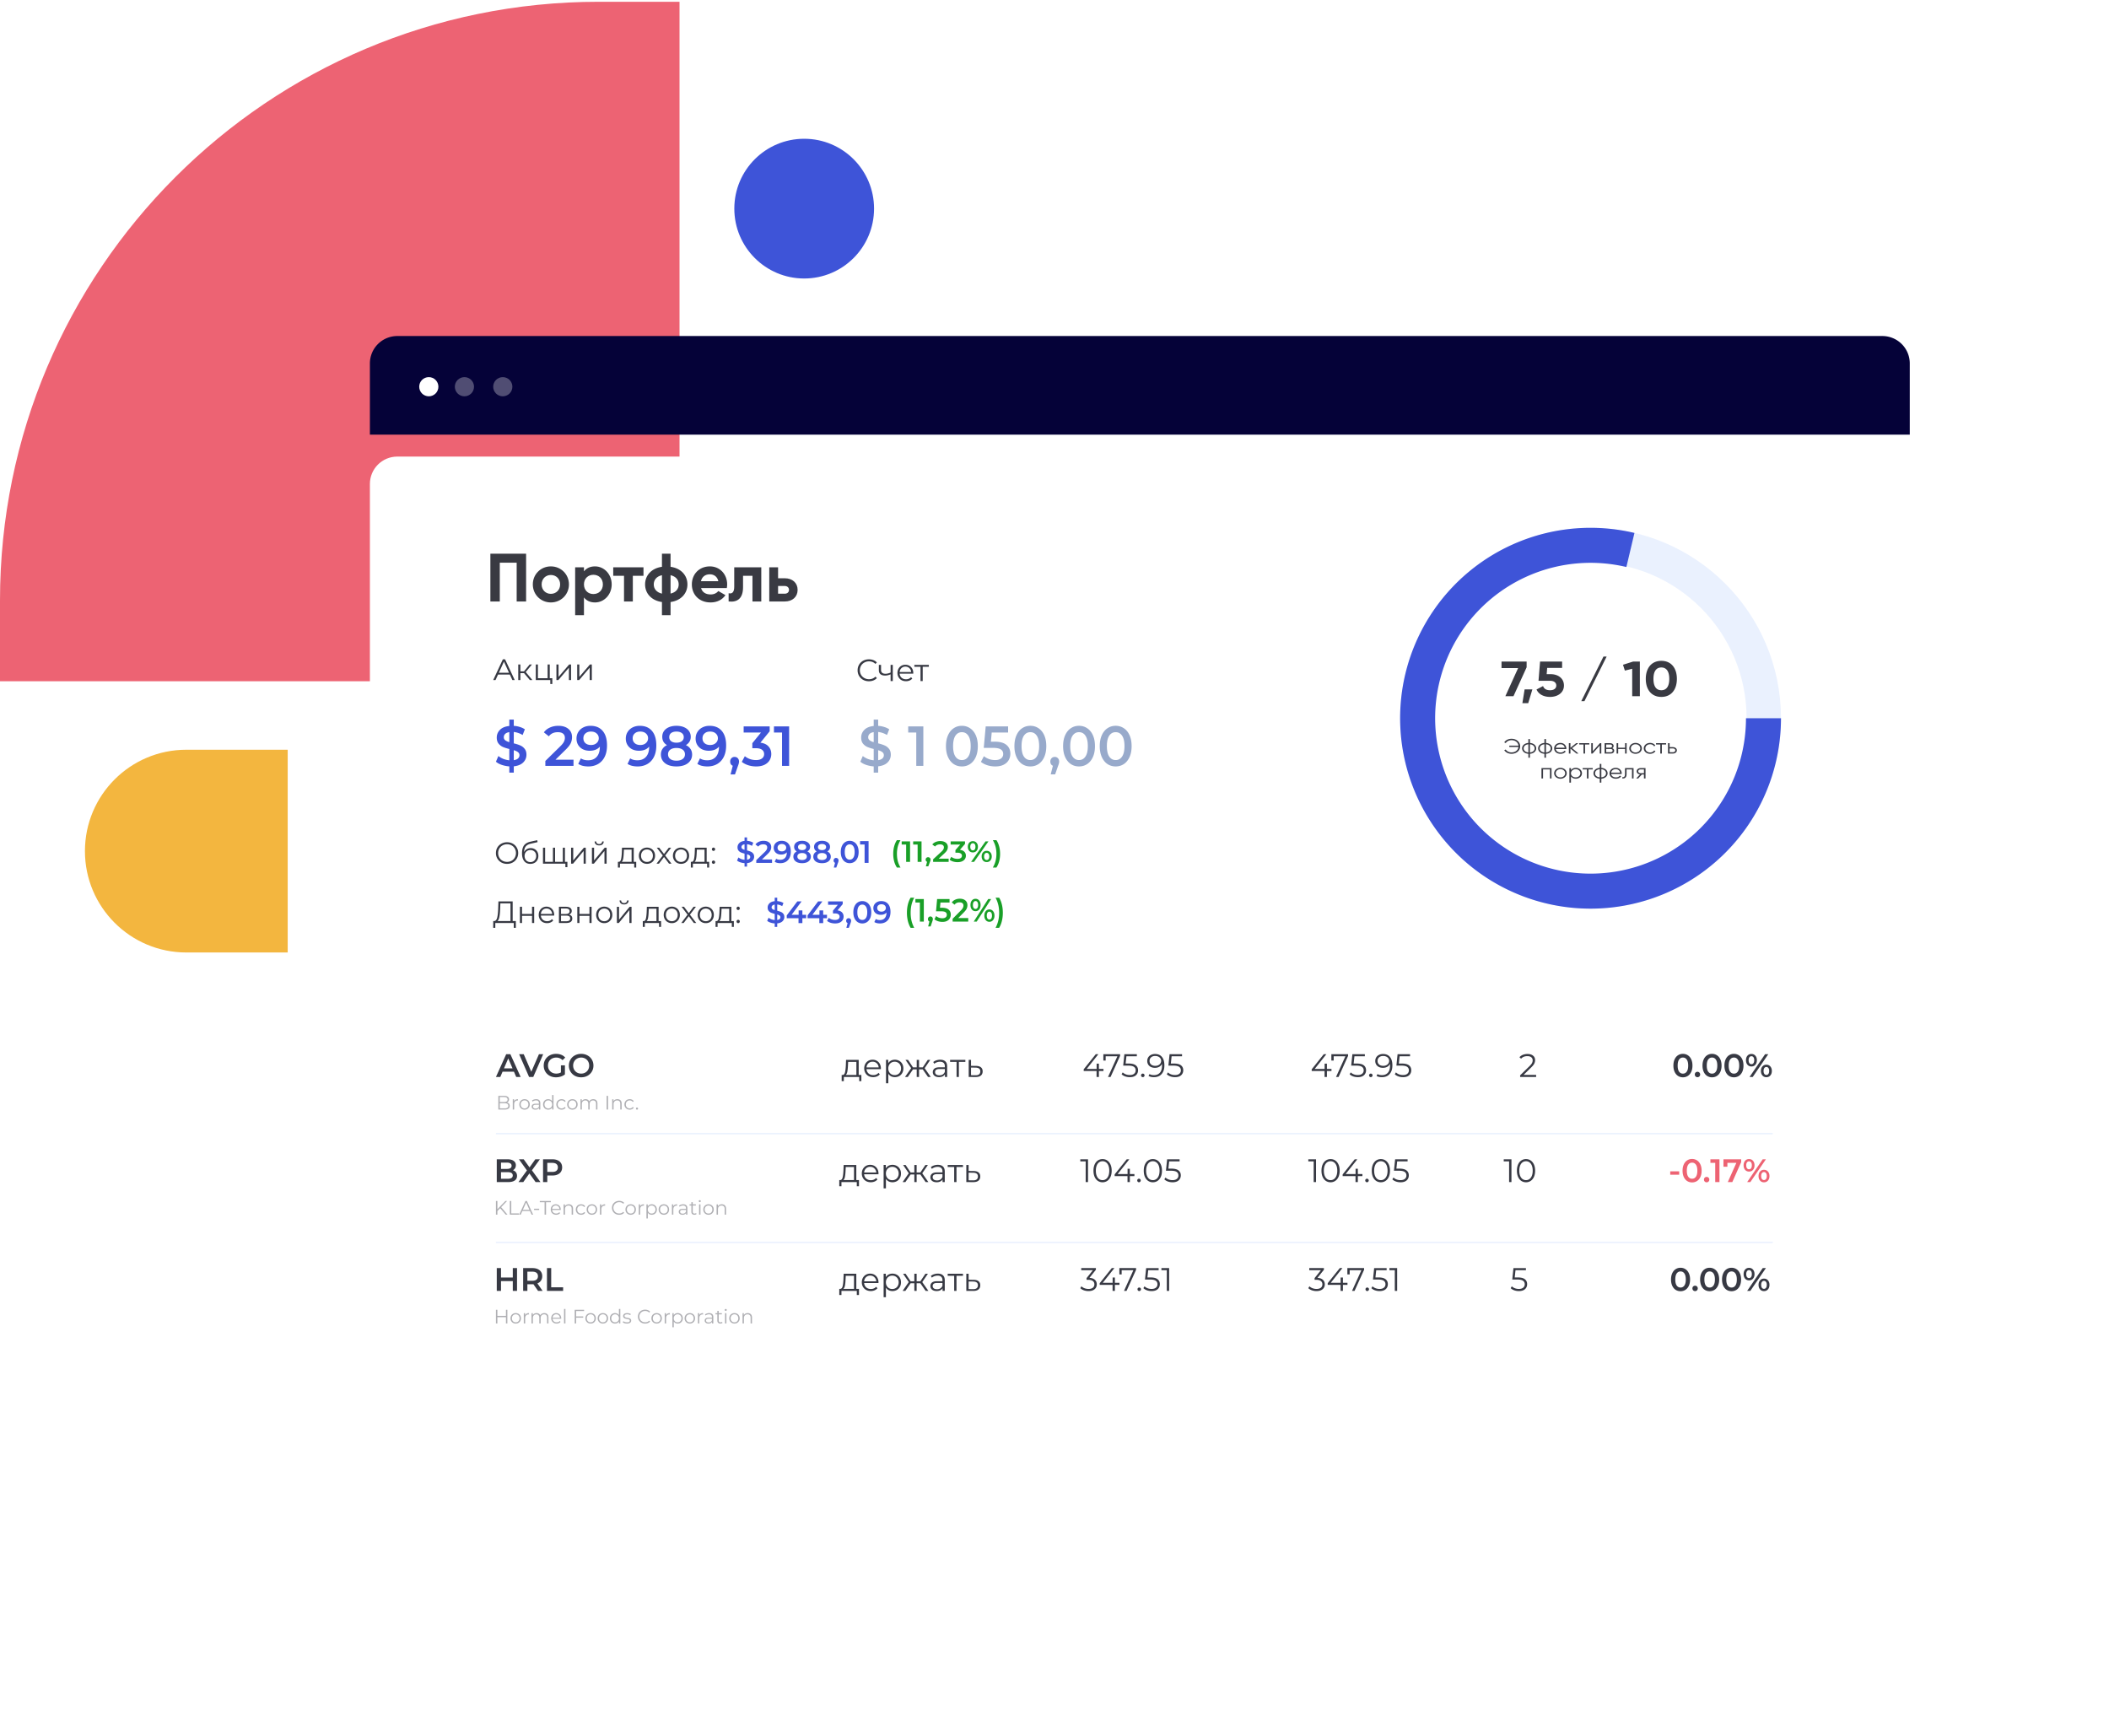 <svg width="741" height="610" fill="none" xmlns="http://www.w3.org/2000/svg"><path d="M0 210.973C0 94.801 94.177.624 210.349.624h28.4v238.749H0v-28.4z" fill="#ED6373"/><path d="M29.844 299.06c0-19.672 15.947-35.62 35.62-35.62h35.619v71.24h-35.62c-19.672 0-35.62-15.947-35.62-35.62z" fill="#F3B63F"/><circle cx="282.552" cy="73.308" r="24.549" fill="#3E54D8"/><g filter="url(#filter0_d)"><rect x="129.964" y="118.073" width="541.036" height="379.303" rx="9.627" fill="#fff"/></g><path d="M129.964 127.7a9.627 9.627 0 019.627-9.627h521.782A9.627 9.627 0 01671 127.7v25.03H129.964V127.7z" fill="#050238"/><circle cx="150.662" cy="135.883" r="3.369" fill="#fff"/><circle opacity=".3" cx="163.177" cy="135.883" r="3.369" fill="#fff"/><circle opacity=".3" cx="176.655" cy="135.883" r="3.369" fill="#fff"/><path d="M179.128 237.014h-4.135l-.891 1.948h-.816l3.393-7.29h.774l3.393 7.29h-.827l-.891-1.948zm-.286-.625l-1.781-3.915-1.782 3.915h3.563zm5.272.136h-1.273v2.437h-.753v-5.478h.753v2.405h1.283l1.962-2.405h.817l-2.195 2.655 2.354 2.823h-.891l-2.057-2.437zm9.947 1.791v2.02h-.71v-1.374h-5.101v-5.478h.753v4.832h3.404v-4.832h.753v4.832h.901zm1.438-4.832h.753v4.353l3.722-4.353h.668v5.478h-.753v-4.353l-3.711 4.353h-.679v-5.478zm7.301 0h.753v4.353l3.722-4.353h.668v5.478h-.753v-4.353l-3.712 4.353h-.678v-5.478zm-24.638 70.061a4.148 4.148 0 01-2.01-.491 3.702 3.702 0 01-1.404-1.367 3.808 3.808 0 01-.5-1.942c0-.719.167-1.366.5-1.942a3.618 3.618 0 011.404-1.356 4.079 4.079 0 012.01-.502c.738 0 1.401.164 1.989.491a3.604 3.604 0 011.404 1.367c.341.576.511 1.223.511 1.942 0 .719-.17 1.37-.511 1.953a3.632 3.632 0 01-1.404 1.356c-.588.327-1.251.491-1.989.491zm0-.705a3.24 3.24 0 001.596-.395 2.94 2.94 0 001.117-1.11 3.178 3.178 0 00.404-1.59c0-.583-.135-1.11-.404-1.58a2.858 2.858 0 00-1.117-1.11 3.172 3.172 0 00-1.596-.405c-.588 0-1.124.135-1.606.405a2.924 2.924 0 00-1.127 1.11c-.27.47-.404.997-.404 1.58 0 .583.134 1.114.404 1.59.276.47.652.84 1.127 1.11a3.3 3.3 0 001.606.395zm8.314-4.835c.517 0 .978.118 1.383.352.411.228.73.552.957.972.227.412.34.886.34 1.419 0 .548-.12 1.036-.361 1.462-.234.42-.564.748-.99.982-.425.235-.914.353-1.468.353-.928 0-1.648-.328-2.159-.982-.51-.655-.766-1.559-.766-2.711 0-1.203.227-2.124.681-2.765.461-.64 1.177-1.074 2.149-1.302l2.51-.576.128.694-2.362.544c-.801.178-1.39.495-1.765.95-.376.448-.582 1.113-.617 1.996a2.51 2.51 0 01.946-1.014 2.606 2.606 0 011.394-.374zm-.117 4.91c.39 0 .737-.089 1.042-.267.312-.185.553-.441.723-.768.178-.328.266-.698.266-1.11 0-.413-.085-.776-.255-1.089a1.78 1.78 0 00-.723-.726 2.05 2.05 0 00-1.053-.267 2.11 2.11 0 00-1.064.267 1.869 1.869 0 00-.723.726c-.17.313-.255.676-.255 1.089 0 .412.085.782.255 1.11.177.327.422.583.734.768.312.178.663.267 1.053.267zm12.138-5.048v5.613h-7.722v-5.613h.755v4.952h2.744v-4.952h.755v4.952h2.713v-4.952h.755zm.861 4.952v1.889h-.712v-1.228h-.947v-.661h1.659zm1.295-4.952h.755v4.461l3.734-4.461h.67v5.613h-.755v-4.461l-3.723 4.461h-.681v-5.613zm7.323 0h.755v4.461l3.734-4.461h.67v5.613h-.755v-4.461l-3.723 4.461h-.681v-5.613zm2.542-.812c-.482 0-.865-.121-1.149-.362-.283-.242-.429-.584-.436-1.025h.543a.887.887 0 00.298.672c.191.164.439.246.744.246s.553-.082.745-.246a.875.875 0 00.308-.672h.543c-.007.441-.156.783-.447 1.025-.284.241-.667.362-1.149.362zm13.021 5.764v2.017h-.712v-1.356h-5.01v1.356h-.713v-2.017h.319c.376-.022.631-.299.766-.833.135-.533.227-1.28.277-2.241l.074-1.878h4.127v4.952h.872zm-4.382-3.031c-.035.797-.103 1.455-.202 1.974-.099.512-.277.865-.532 1.057h3.489v-4.28h-2.691l-.064 1.249zm8.162 3.746a2.933 2.933 0 01-1.457-.363 2.716 2.716 0 01-1.021-1.025 2.914 2.914 0 01-.372-1.472c0-.548.124-1.039.372-1.473a2.639 2.639 0 011.021-1.014 2.933 2.933 0 011.457-.363 2.93 2.93 0 011.457.363c.433.242.77.58 1.011 1.014.248.434.372.925.372 1.473 0 .547-.124 1.038-.372 1.472a2.641 2.641 0 01-1.011 1.025 2.93 2.93 0 01-1.457.363zm0-.673c.397 0 .752-.088 1.064-.266a1.92 1.92 0 00.744-.779c.178-.335.266-.716.266-1.142 0-.427-.088-.808-.266-1.142a1.846 1.846 0 00-.744-.769 2.047 2.047 0 00-1.064-.277c-.397 0-.755.092-1.074.277-.312.178-.56.434-.745.769a2.403 2.403 0 00-.266 1.142c0 .426.089.807.266 1.142.185.334.433.594.745.779.319.178.677.266 1.074.266zm7.756.619l-1.776-2.348-1.787 2.348h-.851l2.212-2.881-2.106-2.732h.851l1.681 2.198 1.681-2.198h.829l-2.106 2.732 2.234 2.881h-.862zm4.21.054a2.933 2.933 0 01-1.457-.363 2.723 2.723 0 01-1.021-1.025 2.914 2.914 0 01-.372-1.472c0-.548.124-1.039.372-1.473a2.646 2.646 0 011.021-1.014 2.933 2.933 0 011.457-.363c.539 0 1.025.121 1.458.363.432.242.769.58 1.01 1.014.248.434.372.925.372 1.473 0 .547-.124 1.038-.372 1.472a2.646 2.646 0 01-1.01 1.025 2.937 2.937 0 01-1.458.363zm0-.673c.397 0 .752-.088 1.064-.266.319-.185.567-.445.745-.779.177-.335.265-.716.265-1.142 0-.427-.088-.808-.265-1.142a1.855 1.855 0 00-.745-.769 2.047 2.047 0 00-1.064-.277c-.397 0-.755.092-1.074.277-.312.178-.56.434-.745.769a2.402 2.402 0 00-.265 1.142c0 .426.088.807.265 1.142.185.334.433.594.745.779.319.178.677.266 1.074.266zm9.88-.042v2.017h-.713v-1.356h-5.01v1.356h-.712v-2.017h.319c.375-.022.631-.299.765-.833.135-.533.227-1.28.277-2.241l.074-1.878h4.127v4.952h.873zm-4.383-3.031c-.035.797-.102 1.455-.202 1.974-.099.512-.276.865-.532 1.057h3.489v-4.28h-2.691l-.064 1.249zm5.908-.801a.554.554 0 01-.405-.171.586.586 0 01-.159-.416.55.55 0 01.159-.405.554.554 0 01.405-.171c.156 0 .29.057.404.171.113.106.17.242.17.405a.567.567 0 01-.17.416.551.551 0 01-.404.171zm0 4.547a.554.554 0 01-.405-.171.588.588 0 01-.159-.416c0-.164.053-.299.159-.406a.553.553 0 01.405-.17.55.55 0 01.404.17c.113.107.17.242.17.406a.568.568 0 01-.17.416.551.551 0 01-.404.171z" fill="#373943"/><path d="M264.968 301.031c0 .588-.215 1.09-.645 1.505-.422.407-1.038.654-1.846.741v1.222h-.881v-1.211a5.91 5.91 0 01-1.503-.294c-.472-.16-.848-.364-1.127-.611l.483-1.102c.265.219.587.404.966.557.379.145.773.236 1.181.272v-2.181a8.583 8.583 0 01-1.278-.403 2.295 2.295 0 01-.848-.655c-.229-.291-.343-.672-.343-1.145 0-.589.211-1.091.633-1.505.422-.414 1.034-.662 1.836-.742v-1.232h.881v1.211c.4.021.791.091 1.17.207a3.81 3.81 0 011.009.458l-.44 1.101a4.425 4.425 0 00-1.739-.589v2.203c.515.124.941.259 1.277.404.344.145.63.364.859.654.236.284.355.662.355 1.135zm-4.456-3.37c0 .24.093.432.279.578.186.145.454.269.805.37v-1.941c-.365.058-.637.175-.816.349a.864.864 0 00-.268.644zm1.965 4.427c.379-.058.658-.17.837-.338a.801.801 0 00.279-.621.697.697 0 00-.29-.589c-.193-.153-.469-.28-.826-.382v1.93zm8.782-.098v1.2h-5.541v-.949l2.985-2.879c.337-.327.562-.611.677-.851a1.65 1.65 0 00.182-.73c0-.357-.118-.629-.354-.818-.236-.189-.584-.284-1.042-.284-.766 0-1.353.265-1.761.796l-.977-.763c.294-.4.687-.709 1.181-.927a4.03 4.03 0 011.675-.338c.816 0 1.468.196 1.954.589.487.392.731.927.731 1.603 0 .414-.086.803-.258 1.167-.172.363-.501.778-.988 1.243l-2.008 1.941h3.544zm3.339-6.543c1.031 0 1.829.327 2.394.981.573.655.859 1.593.859 2.814 0 .858-.153 1.592-.461 2.203a3.267 3.267 0 01-1.299 1.385c-.552.313-1.192.469-1.922.469-.387 0-.752-.04-1.096-.12a3.034 3.034 0 01-.88-.371l.515-1.069c.373.248.849.371 1.428.371.723 0 1.289-.225 1.697-.676.408-.451.612-1.101.612-1.952v-.011a2.133 2.133 0 01-.848.6 3.24 3.24 0 01-1.16.196c-.494 0-.938-.094-1.331-.283a2.246 2.246 0 01-.924-.829 2.284 2.284 0 01-.333-1.233c0-.494.122-.927.365-1.297.244-.379.573-.669.988-.873a3.137 3.137 0 011.396-.305zm.107 3.708c.451 0 .816-.124 1.096-.371.286-.247.429-.56.429-.938 0-.371-.139-.676-.419-.916-.272-.247-.651-.371-1.138-.371-.436 0-.791.12-1.063.36-.272.233-.408.545-.408.938 0 .4.136.716.408.949.272.232.637.349 1.095.349zm8.965.022c.394.181.695.429.902.741.215.306.322.665.322 1.08 0 .465-.128.872-.386 1.221-.251.349-.609.618-1.074.807-.465.182-1.006.273-1.621.273-.616 0-1.156-.091-1.621-.273-.459-.189-.813-.458-1.063-.807a2.036 2.036 0 01-.376-1.221c0-.415.104-.774.311-1.08.208-.312.505-.56.891-.741a1.87 1.87 0 01-.698-.655 1.885 1.885 0 01-.236-.949c0-.429.115-.803.344-1.123.236-.32.565-.567.988-.742.422-.174.909-.261 1.46-.261.558 0 1.049.087 1.471.261.422.175.751.422.988.742.236.32.354.694.354 1.123 0 .357-.082.669-.247.938a1.925 1.925 0 01-.709.666zm-1.857-2.618c-.437 0-.784.095-1.042.284-.25.189-.375.454-.375.796 0 .327.125.589.375.785.258.189.605.284 1.042.284.444 0 .794-.095 1.052-.284a.937.937 0 00.387-.785c0-.342-.133-.607-.398-.796-.257-.189-.604-.284-1.041-.284zm0 5.628c.515 0 .923-.109 1.224-.328.301-.218.451-.519.451-.905 0-.378-.15-.676-.451-.894-.301-.218-.709-.327-1.224-.327-.516 0-.92.109-1.213.327a1.053 1.053 0 00-.441.894c0 .386.147.687.441.905.293.219.697.328 1.213.328zm8.862-3.01c.393.181.694.429.902.741.214.306.322.665.322 1.08 0 .465-.129.872-.387 1.221-.25.349-.608.618-1.074.807-.465.182-1.005.273-1.621.273-.615 0-1.156-.091-1.621-.273-.458-.189-.813-.458-1.063-.807a2.036 2.036 0 01-.376-1.221c0-.415.104-.774.311-1.08.208-.312.505-.56.892-.741a1.855 1.855 0 01-.698-.655 1.875 1.875 0 01-.237-.949c0-.429.115-.803.344-1.123.236-.32.566-.567.988-.742.422-.174.909-.261 1.46-.261.558 0 1.049.087 1.471.261.422.175.752.422.988.742s.354.694.354 1.123c0 .357-.082.669-.247.938a1.922 1.922 0 01-.708.666zm-1.858-2.618c-.437 0-.784.095-1.041.284-.251.189-.376.454-.376.796 0 .327.125.589.376.785.257.189.604.284 1.041.284.444 0 .795-.095 1.052-.284a.937.937 0 00.387-.785c0-.342-.133-.607-.397-.796-.258-.189-.605-.284-1.042-.284zm0 5.628c.516 0 .924-.109 1.224-.328.301-.218.451-.519.451-.905 0-.378-.15-.676-.451-.894-.3-.218-.708-.327-1.224-.327-.515 0-.92.109-1.213.327-.294.218-.44.516-.44.894 0 .386.146.687.44.905.293.219.698.328 1.213.328zm4.94-.731c.251 0 .458.084.623.251.165.167.247.385.247.654 0 .116-.018.24-.054.371a4.457 4.457 0 01-.193.567l-.547 1.538h-.87l.429-1.669a.829.829 0 01-.376-.305.979.979 0 01-.128-.502c0-.269.082-.487.247-.654a.837.837 0 01.622-.251zm4.783 1.843a2.908 2.908 0 01-1.611-.458c-.472-.313-.844-.763-1.116-1.352-.272-.597-.408-1.302-.408-2.116 0-.814.136-1.516.408-2.105.272-.596.644-1.047 1.116-1.352a2.853 2.853 0 011.611-.469c.601 0 1.138.156 1.61.469.48.305.856.756 1.128 1.352.272.589.408 1.291.408 2.105 0 .814-.136 1.519-.408 2.116-.272.589-.648 1.039-1.128 1.352a2.902 2.902 0 01-1.61.458zm0-1.232c.537 0 .959-.226 1.267-.677.315-.45.472-1.123.472-2.017 0-.894-.157-1.567-.472-2.018-.308-.451-.73-.676-1.267-.676-.53 0-.952.225-1.267.676-.308.451-.462 1.124-.462 2.018 0 .894.154 1.567.462 2.017.315.451.737.677 1.267.677zm6.635-6.511v7.634h-1.396v-6.445h-1.589v-1.189h2.985z" fill="#3E54D8"/><path d="M315.131 304.836a7.399 7.399 0 01-.963-2.17 10.247 10.247 0 01-.329-2.644c0-.939.11-1.82.329-2.643.225-.83.547-1.553.963-2.17h1.26a9.097 9.097 0 00-.953 2.294 10.228 10.228 0 00-.296 2.519c0 .899.098 1.742.296 2.531.205.781.522 1.542.953 2.283h-1.26zm4.621-9.195v7.2h-1.377v-6.079h-1.566v-1.121h2.943zm4.032 0v7.2h-1.376v-6.079h-1.567v-1.121h2.943zm2.307 5.564c.247 0 .452.079.614.237a.822.822 0 01.243.617c0 .11-.017.226-.053.35a4.087 4.087 0 01-.19.534l-.54 1.451h-.858l.424-1.574a.813.813 0 01-.371-.288.888.888 0 01-.127-.473.82.82 0 01.244-.617.844.844 0 01.614-.237zm7.219.504v1.132h-5.463v-.895l2.944-2.715c.331-.309.554-.576.667-.803.12-.233.18-.463.18-.689 0-.336-.117-.593-.35-.771-.233-.179-.575-.268-1.027-.268-.755 0-1.334.251-1.736.751l-.964-.72c.29-.377.678-.668 1.165-.874a4.132 4.132 0 011.652-.319c.804 0 1.447.185 1.927.556.48.37.72.874.72 1.511 0 .391-.085.758-.255 1.101-.169.343-.494.734-.974 1.172l-1.979 1.831h3.493zm3.95-3.096c.685.083 1.207.309 1.567.679.36.37.54.833.54 1.389 0 .418-.11.799-.328 1.141-.219.343-.551.617-.996.823-.437.199-.974.298-1.609.298a5.459 5.459 0 01-1.535-.216 4.007 4.007 0 01-1.249-.617l.592-1.038c.269.219.593.394.975.524.388.124.787.185 1.196.185.487 0 .868-.096 1.143-.288a.932.932 0 00.424-.802.896.896 0 00-.402-.782c-.262-.192-.664-.288-1.207-.288h-.678v-.915l1.683-1.944h-3.366v-1.121h5.05v.895l-1.8 2.077zm4.555.905c-.529 0-.956-.181-1.281-.545-.324-.363-.487-.84-.487-1.429 0-.59.163-1.067.487-1.43.325-.363.752-.545 1.281-.545.53 0 .957.182 1.281.545.332.357.498.833.498 1.43 0 .596-.166 1.076-.498 1.44-.324.356-.751.534-1.281.534zm4.447-3.877h1.038l-5.061 7.2h-1.038l5.061-7.2zm-4.447 3.158c.29 0 .512-.11.667-.33.163-.219.244-.528.244-.925 0-.398-.081-.707-.244-.926-.155-.219-.377-.329-.667-.329a.796.796 0 00-.667.339c-.162.22-.243.525-.243.916s.081.699.243.925c.17.22.392.33.667.33zm4.86 4.114c-.529 0-.956-.182-1.281-.545-.325-.364-.487-.84-.487-1.43s.162-1.066.487-1.43c.325-.363.752-.545 1.281-.545.529 0 .956.182 1.281.545.332.364.498.84.498 1.43s-.166 1.066-.498 1.43c-.325.363-.752.545-1.281.545zm0-.72c.282 0 .505-.11.667-.329.162-.227.244-.535.244-.926s-.082-.696-.244-.916a.777.777 0 00-.667-.339.786.786 0 00-.667.329c-.162.22-.244.528-.244.926s.082.706.244.926a.786.786 0 00.667.329zm2.158 2.643c.43-.741.748-1.505.953-2.294.204-.788.307-1.628.307-2.52 0-.891-.103-1.731-.307-2.519a9.134 9.134 0 00-.953-2.294h1.26c.416.61.734 1.33.953 2.16.226.823.339 1.707.339 2.653 0 .947-.113 1.831-.339 2.654a7.25 7.25 0 01-.953 2.16h-1.26z" fill="#199F27"/><path d="M181.244 323.622v2.394h-.733v-1.701h-6.483l-.01 1.701h-.732l.01-2.394h.372c.488-.028.827-.422 1.018-1.18.191-.765.308-1.848.35-3.249l.085-2.458h5.008v6.887h1.115zm-5.507-4.353c-.036 1.155-.124 2.108-.266 2.859-.134.744-.364 1.242-.689 1.494h4.573v-6.194H175.8l-.063 1.841zm6.928-.65h.753v2.524h3.512v-2.524h.754v5.696h-.754v-2.512h-3.512v2.512h-.753v-5.696zm12.041 3.087h-4.669c.043.592.265 1.072.669 1.44.403.361.912.541 1.528.541.346 0 .665-.061.955-.184.29-.13.541-.317.753-.563l.424.498a2.363 2.363 0 01-.933.693 3.047 3.047 0 01-1.221.239c-.573 0-1.082-.123-1.528-.369a2.717 2.717 0 01-1.029-1.039 3.006 3.006 0 01-.371-1.495c0-.555.117-1.054.35-1.494.24-.44.566-.783.976-1.029a2.714 2.714 0 011.401-.368c.516 0 .979.123 1.39.368.41.246.732.589.965 1.029.234.433.35.931.35 1.494l-.01.239zm-2.695-2.469c-.538 0-.991.177-1.358.53-.361.347-.566.802-.616 1.365h3.958c-.05-.563-.258-1.018-.626-1.365-.361-.353-.814-.53-1.358-.53zm7.928 2.133c.757.18 1.135.646 1.135 1.397 0 .498-.18.881-.541 1.148-.361.267-.898.4-1.613.4h-2.536v-5.696h2.462c.636 0 1.135.127 1.496.379.361.253.541.614.541 1.083 0 .311-.085.578-.255.802a1.457 1.457 0 01-.689.487zm-2.823-.217h1.677c.431 0 .76-.083.987-.249.233-.166.35-.408.35-.725 0-.318-.117-.556-.35-.715-.227-.159-.556-.238-.987-.238h-1.677v1.927zm1.772 2.556c.481 0 .842-.079 1.083-.238.24-.159.36-.408.36-.747 0-.34-.109-.589-.329-.748-.219-.166-.566-.249-1.039-.249h-1.847v1.982h1.772zm3.952-5.09h.753v2.524h3.512v-2.524h.754v5.696h-.754v-2.512h-3.512v2.512h-.753v-5.696zm9.462 5.751a2.88 2.88 0 01-1.453-.369 2.734 2.734 0 01-1.019-1.039 2.995 2.995 0 01-.371-1.495c0-.555.123-1.054.371-1.494.248-.44.587-.783 1.019-1.029a2.89 2.89 0 011.453-.368c.538 0 1.022.123 1.454.368.431.246.767.589 1.008 1.029.248.44.371.939.371 1.494 0 .556-.123 1.054-.371 1.495-.241.44-.577.787-1.008 1.039a2.884 2.884 0 01-1.454.369zm0-.683c.396 0 .75-.09 1.061-.27.319-.188.566-.452.743-.791.177-.339.265-.725.265-1.159 0-.433-.088-.819-.265-1.158a1.86 1.86 0 00-.743-.78 2.01 2.01 0 00-1.061-.281c-.396 0-.753.093-1.071.281-.312.181-.559.44-.743.78a2.465 2.465 0 00-.265 1.158c0 .434.088.82.265 1.159.184.339.431.603.743.791.318.18.675.27 1.071.27zm4.443-5.068h.754v4.527l3.724-4.527h.669v5.696h-.754v-4.526l-3.713 4.526h-.68v-5.696zm2.536-.823c-.481 0-.863-.122-1.146-.368-.282-.245-.428-.592-.435-1.039h.542a.91.91 0 00.297.682c.191.166.438.249.742.249.305 0 .552-.083.743-.249a.895.895 0 00.308-.682h.541c-.007.447-.156.794-.446 1.039-.283.246-.665.368-1.146.368zm12.99 5.848v2.047h-.711v-1.376h-4.998v1.376h-.71v-2.047h.318c.375-.022.629-.303.764-.845.134-.541.226-1.299.276-2.274l.074-1.906h4.117v5.025h.87zm-4.372-3.075c-.035.808-.102 1.476-.201 2.003-.099.52-.276.877-.531 1.072h3.481v-4.342h-2.685l-.064 1.267zm8.143 3.801a2.884 2.884 0 01-1.454-.369 2.74 2.74 0 01-1.019-1.039 3.006 3.006 0 01-.371-1.495c0-.555.124-1.054.371-1.494.248-.44.588-.783 1.019-1.029a2.894 2.894 0 011.454-.368 2.89 2.89 0 011.453.368c.432.246.768.589 1.008 1.029.248.44.372.939.372 1.494 0 .556-.124 1.054-.372 1.495a2.65 2.65 0 01-1.008 1.039 2.88 2.88 0 01-1.453.369zm0-.683c.396 0 .75-.09 1.061-.27.318-.188.566-.452.743-.791.176-.339.265-.725.265-1.159 0-.433-.089-.819-.265-1.158a1.866 1.866 0 00-.743-.78 2.01 2.01 0 00-1.061-.281c-.396 0-.754.093-1.072.281-.311.181-.559.44-.743.78a2.465 2.465 0 00-.265 1.158c0 .434.088.82.265 1.159.184.339.432.603.743.791.318.18.676.27 1.072.27zm7.737.628l-1.772-2.382-1.783 2.382h-.849l2.207-2.923-2.1-2.773h.848l1.677 2.231 1.676-2.231h.828l-2.101 2.773 2.228 2.923h-.859zm4.2.055a2.884 2.884 0 01-1.454-.369 2.74 2.74 0 01-1.019-1.039 3.006 3.006 0 01-.371-1.495c0-.555.124-1.054.371-1.494.248-.44.588-.783 1.019-1.029a2.894 2.894 0 011.454-.368 2.89 2.89 0 011.453.368c.432.246.768.589 1.008 1.029.248.44.372.939.372 1.494 0 .556-.124 1.054-.372 1.495a2.65 2.65 0 01-1.008 1.039 2.88 2.88 0 01-1.453.369zm0-.683c.396 0 .75-.09 1.061-.27.318-.188.566-.452.743-.791.176-.339.265-.725.265-1.159 0-.433-.089-.819-.265-1.158a1.866 1.866 0 00-.743-.78 2.01 2.01 0 00-1.061-.281c-.396 0-.754.093-1.072.281-.311.181-.559.44-.743.78a2.465 2.465 0 00-.265 1.158c0 .434.088.82.265 1.159.184.339.432.603.743.791.318.18.676.27 1.072.27zm9.855-.043v2.047h-.711v-1.376h-4.997v1.376h-.711v-2.047h.318c.375-.022.629-.303.764-.845.134-.541.226-1.299.276-2.274l.074-1.906h4.117v5.025h.87zm-4.372-3.075c-.035.808-.102 1.476-.201 2.003-.099.52-.276.877-.531 1.072h3.481v-4.342h-2.685l-.064 1.267zm5.893-.813a.544.544 0 01-.403-.173.6.6 0 01-.159-.422.566.566 0 01.562-.585.55.55 0 01.404.173.547.547 0 01.169.412.58.58 0 01-.169.422.546.546 0 01-.404.173zm0 4.614a.545.545 0 01-.403-.174.6.6 0 01-.159-.422c0-.166.053-.303.159-.411a.545.545 0 01.403-.174c.156 0 .29.058.404.174a.544.544 0 01.169.411.58.58 0 01-.169.422.547.547 0 01-.404.174zm45.944-84.997c-.753 0-1.433-.165-2.042-.497a3.717 3.717 0 01-1.422-1.374 3.888 3.888 0 01-.511-1.979c0-.729.17-1.385.511-1.969a3.67 3.67 0 011.433-1.385c.609-.331 1.289-.497 2.042-.497.565 0 1.086.094 1.564.281.478.188.884.462 1.217.822l-.511.509c-.594-.599-1.343-.898-2.248-.898-.601 0-1.148.137-1.64.411-.492.274-.88.649-1.162 1.125a3.14 3.14 0 00-.413 1.601c0 .591.138 1.125.413 1.601.282.475.67.85 1.162 1.125a3.314 3.314 0 001.64.411c.912 0 1.662-.303 2.248-.909l.511.508a3.325 3.325 0 01-1.228.833 4.235 4.235 0 01-1.564.281zm8.388-5.754v5.69h-.772v-2.369c-.658.288-1.306.432-1.944.432-.687 0-1.223-.155-1.607-.465-.384-.317-.576-.789-.576-1.417v-1.871h.771v1.828c0 .425.138.75.413.973.275.217.655.325 1.141.325.535 0 1.136-.141 1.802-.422v-2.704h.772zm7.186 3.083h-4.779c.043.591.271 1.071.684 1.438.413.361.934.541 1.564.541.355 0 .681-.061.977-.184.297-.13.554-.317.772-.562l.434.497a2.438 2.438 0 01-.956.693 3.196 3.196 0 01-1.249.238c-.586 0-1.108-.123-1.564-.368a2.745 2.745 0 01-1.053-1.039 2.926 2.926 0 01-.38-1.492c0-.556.119-1.053.358-1.493.246-.44.579-.782.999-1.028a2.829 2.829 0 011.434-.367c.528 0 1.003.122 1.423.367.42.246.749.588.988 1.028.239.433.358.93.358 1.493l-.01.238zm-2.759-2.467c-.55 0-1.014.177-1.39.53-.37.347-.58.801-.63 1.363h4.051c-.051-.562-.264-1.016-.641-1.363-.369-.353-.833-.53-1.39-.53zm8.24.065h-2.161v5.009h-.771V234.3h-2.161v-.681h5.093v.681z" fill="#373943"/><path d="M184.967 265.184c0 1.071-.384 1.983-1.151 2.737-.754.74-1.853 1.189-3.298 1.348v2.221h-1.572v-2.201a10.412 10.412 0 01-2.684-.536c-.844-.29-1.515-.661-2.014-1.11l.863-2.003c.473.397 1.048.734 1.726 1.012.677.264 1.38.429 2.109.495v-3.966c-.908-.224-1.668-.469-2.282-.733a4.103 4.103 0 01-1.515-1.19c-.409-.529-.613-1.223-.613-2.082 0-1.071.377-1.983 1.131-2.736.754-.754 1.847-1.203 3.279-1.349v-2.24h1.572v2.201a8.565 8.565 0 012.09.376 6.772 6.772 0 011.803.833l-.786 2.003a7.794 7.794 0 00-3.107-1.071v4.006c.921.224 1.681.469 2.282.733a3.822 3.822 0 011.534 1.19c.422.516.633 1.203.633 2.062zm-7.958-6.127c0 .436.167.787.499 1.051.332.264.812.489 1.438.674v-3.529c-.652.105-1.138.317-1.457.634-.32.317-.48.707-.48 1.17zm3.509 8.051c.678-.106 1.176-.311 1.496-.615.332-.304.498-.681.498-1.13 0-.45-.172-.807-.517-1.071-.345-.278-.838-.509-1.477-.694v3.51zm20.983-.179v2.181h-9.894v-1.725l5.33-5.235c.601-.594 1.004-1.11 1.208-1.546.217-.45.326-.893.326-1.329 0-.648-.211-1.143-.633-1.487-.421-.344-1.041-.516-1.86-.516-1.367 0-2.416.483-3.144 1.448l-1.745-1.388c.524-.727 1.227-1.289 2.109-1.686.895-.409 1.892-.614 2.991-.614 1.458 0 2.621.357 3.49 1.071.869.713 1.304 1.685 1.304 2.914 0 .754-.153 1.461-.46 2.122-.307.661-.895 1.415-1.764 2.261l-3.586 3.529h6.328zm5.964-11.897c1.84 0 3.266.595 4.276 1.784 1.022 1.19 1.534 2.895 1.534 5.116 0 1.56-.275 2.895-.825 4.006-.55 1.097-1.323 1.936-2.32 2.518-.984.568-2.128.853-3.432.853a8.477 8.477 0 01-1.956-.218 5.385 5.385 0 01-1.572-.675l.92-1.943c.665.45 1.515.674 2.55.674 1.291 0 2.301-.41 3.03-1.229.728-.82 1.093-2.003 1.093-3.549v-.02a3.81 3.81 0 01-1.515 1.09c-.614.238-1.304.357-2.071.357-.882 0-1.675-.172-2.378-.515a4.034 4.034 0 01-1.649-1.507c-.396-.648-.594-1.395-.594-2.241 0-.899.217-1.686.652-2.36a4.342 4.342 0 011.764-1.586c.741-.37 1.572-.555 2.493-.555zm.191 6.742c.806 0 1.458-.225 1.956-.675.512-.449.767-1.017.767-1.705 0-.674-.249-1.229-.748-1.665-.485-.45-1.163-.675-2.032-.675-.78 0-1.413.218-1.898.655-.486.423-.729.991-.729 1.705 0 .727.243 1.302.729 1.725.485.423 1.137.635 1.955.635zm17.13-6.742c1.84 0 3.266.595 4.276 1.784 1.022 1.19 1.534 2.895 1.534 5.116 0 1.56-.275 2.895-.825 4.006-.55 1.097-1.323 1.936-2.32 2.518-.984.568-2.128.853-3.432.853a8.477 8.477 0 01-1.956-.218 5.403 5.403 0 01-1.573-.675l.921-1.943c.665.45 1.515.674 2.55.674 1.291 0 2.301-.41 3.03-1.229.728-.82 1.093-2.003 1.093-3.549v-.02a3.817 3.817 0 01-1.515 1.09c-.614.238-1.304.357-2.071.357-.882 0-1.675-.172-2.378-.515a4.034 4.034 0 01-1.649-1.507c-.396-.648-.594-1.395-.594-2.241 0-.899.217-1.686.652-2.36a4.336 4.336 0 011.764-1.586c.741-.37 1.572-.555 2.493-.555zm.191 6.742c.806 0 1.458-.225 1.956-.675.512-.449.767-1.017.767-1.705 0-.674-.249-1.229-.748-1.665-.485-.45-1.163-.675-2.032-.675-.78 0-1.413.218-1.898.655-.486.423-.729.991-.729 1.705 0 .727.243 1.302.729 1.725.485.423 1.137.635 1.955.635zm16.01.039c.703.331 1.24.78 1.611 1.349.384.555.575 1.209.575 1.963 0 .846-.23 1.586-.69 2.221-.447.634-1.087 1.123-1.917 1.467-.831.33-1.796.496-2.896.496-1.099 0-2.064-.166-2.895-.496-.818-.344-1.451-.833-1.899-1.467-.447-.635-.671-1.375-.671-2.221 0-.754.186-1.408.556-1.963.371-.569.902-1.018 1.592-1.349a3.334 3.334 0 01-1.246-1.189c-.282-.503-.422-1.078-.422-1.726 0-.78.204-1.46.613-2.042.422-.582 1.01-1.031 1.764-1.348.755-.318 1.624-.476 2.608-.476.997 0 1.873.158 2.627.476.754.317 1.342.766 1.764 1.348.422.582.633 1.262.633 2.042 0 .648-.147 1.217-.441 1.706-.294.489-.716.892-1.266 1.209zm-3.317-4.759c-.78 0-1.4.172-1.86.516-.447.344-.671.826-.671 1.447 0 .595.224 1.071.671 1.428.46.344 1.08.516 1.86.516.793 0 1.419-.172 1.879-.516.461-.357.691-.833.691-1.428 0-.621-.237-1.103-.71-1.447-.46-.344-1.08-.516-1.86-.516zm0 10.232c.921 0 1.649-.198 2.186-.595.537-.396.805-.945.805-1.646 0-.687-.268-1.229-.805-1.626-.537-.396-1.265-.594-2.186-.594-.92 0-1.642.198-2.167.594-.524.397-.786.939-.786 1.626 0 .701.262 1.25.786 1.646.525.397 1.247.595 2.167.595zm11.646-12.254c1.841 0 3.266.595 4.276 1.784 1.022 1.19 1.534 2.895 1.534 5.116 0 1.56-.275 2.895-.825 4.006-.549 1.097-1.323 1.936-2.32 2.518-.984.568-2.128.853-3.432.853a8.49 8.49 0 01-1.956-.218 5.385 5.385 0 01-1.572-.675l.92-1.943c.665.45 1.515.674 2.55.674 1.291 0 2.301-.41 3.03-1.229.729-.82 1.093-2.003 1.093-3.549v-.02a3.803 3.803 0 01-1.515 1.09c-.613.238-1.304.357-2.071.357-.882 0-1.674-.172-2.377-.515a4.022 4.022 0 01-1.649-1.507c-.397-.648-.595-1.395-.595-2.241 0-.899.217-1.686.652-2.36a4.342 4.342 0 011.764-1.586c.742-.37 1.572-.555 2.493-.555zm.192 6.742c.805 0 1.457-.225 1.955-.675.512-.449.767-1.017.767-1.705 0-.674-.249-1.229-.747-1.665-.486-.45-1.164-.675-2.033-.675-.78 0-1.412.218-1.898.655-.486.423-.729.991-.729 1.705 0 .727.243 1.302.729 1.725.486.423 1.137.635 1.956.635zm8.594 4.184c.448 0 .819.152 1.113.456.294.304.441.7.441 1.189 0 .212-.032.437-.096.675-.051.224-.167.568-.345 1.031l-.978 2.796h-1.554l.767-3.034a1.478 1.478 0 01-.671-.556 1.786 1.786 0 01-.23-.912c0-.489.147-.885.441-1.189.294-.304.665-.456 1.112-.456zm9.068-4.997c1.24.158 2.186.595 2.838 1.308.652.714.978 1.607.978 2.677a4.2 4.2 0 01-.594 2.201c-.397.661-.997 1.19-1.803 1.587-.792.383-1.764.575-2.914.575a9.32 9.32 0 01-2.781-.417c-.882-.291-1.636-.687-2.262-1.19l1.073-2.002c.486.423 1.074.76 1.765 1.011a6.71 6.71 0 002.166.357c.882 0 1.573-.185 2.071-.555.511-.384.767-.899.767-1.547 0-.648-.243-1.15-.729-1.507-.472-.37-1.201-.555-2.185-.555h-1.228v-1.765l3.049-3.748h-6.097v-2.161h9.146v1.725l-3.26 4.006zm10.087-5.731v13.88h-2.493v-11.719h-2.838v-2.161h5.331z" fill="#3E54D8"/><path d="M312.986 265.184c0 1.071-.383 1.983-1.149 2.737-.753.74-1.85 1.189-3.292 1.348v2.221h-1.569v-2.201a10.382 10.382 0 01-2.679-.536c-.843-.29-1.512-.661-2.01-1.11l.861-2.003c.472.397 1.046.734 1.723 1.012a7.663 7.663 0 002.105.495v-3.966c-.906-.224-1.665-.469-2.278-.733a4.11 4.11 0 01-1.512-1.19c-.408-.529-.612-1.223-.612-2.082 0-1.071.376-1.983 1.129-2.736.753-.754 1.844-1.203 3.273-1.349v-2.24h1.569v2.201a8.55 8.55 0 012.087.376 6.759 6.759 0 011.799.833l-.785 2.003a7.768 7.768 0 00-3.101-1.071v4.006c.919.224 1.678.469 2.278.733a3.82 3.82 0 011.531 1.19c.421.516.632 1.203.632 2.062zm-7.943-6.127c0 .436.166.787.498 1.051.331.264.81.489 1.435.674v-3.529c-.651.105-1.136.317-1.455.634a1.585 1.585 0 00-.478 1.17zm3.502 8.051c.677-.106 1.174-.311 1.493-.615.332-.304.498-.681.498-1.13 0-.45-.172-.807-.517-1.071-.344-.278-.836-.509-1.474-.694v3.51zm15.872-11.878v13.88h-2.488v-11.719h-2.833v-2.161h5.321zm13.535 14.079c-1.071 0-2.028-.278-2.87-.833-.843-.569-1.506-1.388-1.991-2.459-.485-1.084-.727-2.366-.727-3.847 0-1.48.242-2.756.727-3.827.485-1.084 1.148-1.903 1.991-2.459.842-.568 1.799-.852 2.87-.852 1.072 0 2.029.284 2.871.852.855.556 1.525 1.375 2.01 2.459.485 1.071.727 2.347.727 3.827 0 1.481-.242 2.763-.727 3.847-.485 1.071-1.155 1.89-2.01 2.459-.842.555-1.799.833-2.871.833zm0-2.241c.957 0 1.71-.41 2.259-1.229.561-.82.842-2.043.842-3.669s-.281-2.849-.842-3.668c-.549-.82-1.302-1.23-2.259-1.23-.944 0-1.697.41-2.258 1.23-.549.819-.823 2.042-.823 3.668 0 1.626.274 2.849.823 3.669.561.819 1.314 1.229 2.258 1.229zm11.481-6.464c1.888 0 3.285.383 4.191 1.15.906.753 1.359 1.784 1.359 3.093 0 .833-.198 1.586-.593 2.261-.396.674-.989 1.209-1.78 1.606-.791.396-1.767.595-2.928.595a9.282 9.282 0 01-2.775-.417c-.894-.291-1.646-.687-2.259-1.19l1.053-2.002c.497.423 1.091.76 1.78 1.011a6.686 6.686 0 002.162.357c.881 0 1.57-.185 2.067-.555.511-.384.766-.906.766-1.567 0-.714-.274-1.249-.823-1.606-.536-.37-1.461-.555-2.775-.555h-3.235l.689-7.555h7.867v2.161h-5.761l-.287 3.213h1.282zm12.574 8.705c-1.072 0-2.029-.278-2.871-.833-.842-.569-1.506-1.388-1.99-2.459-.485-1.084-.728-2.366-.728-3.847 0-1.48.243-2.756.728-3.827.484-1.084 1.148-1.903 1.99-2.459.842-.568 1.799-.852 2.871-.852s2.029.284 2.871.852c.855.556 1.524 1.375 2.009 2.459.485 1.071.728 2.347.728 3.827 0 1.481-.243 2.763-.728 3.847-.485 1.071-1.154 1.89-2.009 2.459-.842.555-1.799.833-2.871.833zm0-2.241c.957 0 1.71-.41 2.258-1.229.562-.82.842-2.043.842-3.669s-.28-2.849-.842-3.668c-.548-.82-1.301-1.23-2.258-1.23-.944 0-1.697.41-2.258 1.23-.549.819-.823 2.042-.823 3.668 0 1.626.274 2.849.823 3.669.561.819 1.314 1.229 2.258 1.229zm8.577-1.11c.446 0 .816.152 1.11.456.293.304.44.7.44 1.189 0 .212-.032.437-.096.675-.051.224-.166.568-.344 1.031l-.976 2.796h-1.551l.766-3.034a1.47 1.47 0 01-.67-.556 1.786 1.786 0 01-.23-.912c0-.489.147-.885.441-1.189.293-.304.663-.456 1.11-.456zm8.525 3.351c-1.072 0-2.029-.278-2.871-.833-.842-.569-1.506-1.388-1.991-2.459-.485-1.084-.727-2.366-.727-3.847 0-1.48.242-2.756.727-3.827.485-1.084 1.149-1.903 1.991-2.459.842-.568 1.799-.852 2.871-.852 1.071 0 2.028.284 2.87.852.855.556 1.525 1.375 2.01 2.459.485 1.071.727 2.347.727 3.827 0 1.481-.242 2.763-.727 3.847-.485 1.071-1.155 1.89-2.01 2.459-.842.555-1.799.833-2.87.833zm0-2.241c.957 0 1.709-.41 2.258-1.229.561-.82.842-2.043.842-3.669s-.281-2.849-.842-3.668c-.549-.82-1.301-1.23-2.258-1.23-.945 0-1.697.41-2.259 1.23-.548.819-.823 2.042-.823 3.668 0 1.626.275 2.849.823 3.669.562.819 1.314 1.229 2.259 1.229zm12.877 2.241c-1.072 0-2.028-.278-2.871-.833-.842-.569-1.505-1.388-1.99-2.459-.485-1.084-.727-2.366-.727-3.847 0-1.48.242-2.756.727-3.827.485-1.084 1.148-1.903 1.99-2.459.843-.568 1.799-.852 2.871-.852s2.029.284 2.871.852c.855.556 1.525 1.375 2.01 2.459.485 1.071.727 2.347.727 3.827 0 1.481-.242 2.763-.727 3.847-.485 1.071-1.155 1.89-2.01 2.459-.842.555-1.799.833-2.871.833zm0-2.241c.957 0 1.71-.41 2.259-1.229.561-.82.842-2.043.842-3.669s-.281-2.849-.842-3.668c-.549-.82-1.302-1.23-2.259-1.23-.944 0-1.697.41-2.258 1.23-.549.819-.823 2.042-.823 3.668 0 1.626.274 2.849.823 3.669.561.819 1.314 1.229 2.258 1.229z" fill="#98AACB"/><path d="M531.069 259.59c-1.093 0-2.06.496-2.548 1.254l.521.263c.362-.613 1.144-1.021 2.027-1.021 1.388 0 2.321.831 2.439 1.903h-3.221v.482h3.221c-.118 1.072-1.051 1.903-2.439 1.903-.883 0-1.665-.408-2.027-1.021l-.521.255c.479.759 1.446 1.262 2.548 1.262 1.808 0 3.044-1.181 3.044-2.64s-1.236-2.64-3.044-2.64zm8.681 3.369c0-1.013-.866-1.801-2.203-1.903v-1.379h-.555v1.379c-1.338.102-2.204.89-2.204 1.903 0 1.014.866 1.802 2.204 1.904v1.378h.555v-1.378c1.337-.102 2.203-.89 2.203-1.904zm-4.407 0c0-.744.614-1.342 1.649-1.429v2.859c-1.035-.088-1.649-.686-1.649-1.43zm2.204 1.43v-2.859c1.034.087 1.648.685 1.648 1.429s-.614 1.342-1.648 1.43zm7.837-1.43c0-1.013-.866-1.801-2.203-1.903v-1.379h-.555v1.379c-1.337.102-2.204.89-2.204 1.903 0 1.014.867 1.802 2.204 1.904v1.378h.555v-1.378c1.337-.102 2.203-.89 2.203-1.904zm-4.407 0c0-.744.614-1.342 1.649-1.429v2.859c-1.035-.088-1.649-.686-1.649-1.43zm2.204 1.43v-2.859c1.034.087 1.648.685 1.648 1.429s-.614 1.342-1.648 1.43zm5.07-3.341c-1.303 0-2.195.839-2.195 1.911 0 1.102.909 1.911 2.237 1.911.85 0 1.497-.343 1.851-.839l-.488-.248c-.227.35-.69.62-1.354.62-.892 0-1.556-.459-1.674-1.203h3.692a1.91 1.91 0 00.017-.226c0-.999-.799-1.926-2.086-1.926zm0 .467c.724 0 1.396.416 1.514 1.218h-3.137c.11-.715.74-1.218 1.623-1.218zm6.367 3.268l-2.254-1.897 2.169-1.75h-.756l-2.002 1.612v-1.612h-.555v3.647h.555v-1.758l2.103 1.758h.74zm3.785-3.647h-3.532v.467h1.489v3.18h.555v-3.18h1.488v-.467zm3.738 0l-2.506 2.808v-2.808h-.555v3.647h.471l2.506-2.808v2.808h.555v-3.647h-.471zm4.319 1.772a.844.844 0 00.488-.795c0-.554-.446-.977-1.287-.977h-1.875v3.647h2.043c.892 0 1.321-.46 1.321-1.021 0-.394-.236-.708-.69-.854zm-.799-1.305c.479 0 .732.204.732.539 0 .365-.244.569-.732.569h-1.32v-1.108h1.32zm.168 2.713h-1.488v-1.138h1.488c.496 0 .766.219.766.554 0 .365-.261.584-.766.584zm5.139-3.18v1.59h-2.422v-1.59h-.555v3.647h.555v-1.59h2.422v1.59h.555v-3.647h-.555zm3.688 3.734c1.228 0 2.212-.831 2.212-1.911 0-1.079-.984-1.911-2.212-1.911-1.228 0-2.212.832-2.212 1.911 0 1.08.984 1.911 2.212 1.911zm0-.467c-.933 0-1.657-.634-1.657-1.444 0-.809.724-1.444 1.657-1.444.934 0 1.657.635 1.657 1.444 0 .81-.723 1.444-1.657 1.444zm5.1.467c.825 0 1.539-.372 1.884-.948l-.462-.233c-.269.423-.782.714-1.422.714-.933 0-1.656-.634-1.656-1.444 0-.809.723-1.444 1.656-1.444.631 0 1.161.285 1.388.715l.454-.226c-.303-.576-1.009-.956-1.842-.956-1.27 0-2.211.832-2.211 1.911 0 1.08.941 1.911 2.211 1.911zm5.627-3.734h-3.533v.467h1.489v3.18h.555v-3.18h1.489v-.467zm2.383 1.386h-1.152v-1.386h-.555v3.647h1.707c.766 0 1.405-.46 1.405-1.131s-.639-1.13-1.405-1.13zm0 1.794h-1.152v-1.328h1.152c.454 0 .85.248.85.664 0 .416-.396.664-.85.664zm-42.639 5.572h-3.533v3.646h.555v-3.179h2.423v3.179h.555v-3.646zm3.133 3.734c1.228 0 2.212-.832 2.212-1.911 0-1.079-.984-1.911-2.212-1.911-1.228 0-2.212.832-2.212 1.911 0 1.079.984 1.911 2.212 1.911zm0-.467c-.934 0-1.657-.634-1.657-1.444 0-.809.723-1.444 1.657-1.444.933 0 1.657.635 1.657 1.444 0 .81-.724 1.444-1.657 1.444zm5.395-3.355c-.749 0-1.346.314-1.699.803v-.715h-.555v5.105h.555v-2.173c.353.488.95.802 1.699.802 1.185 0 2.169-.832 2.169-1.911 0-1.079-.984-1.911-2.169-1.911zm-.043 3.355c-.933 0-1.656-.634-1.656-1.444 0-.809.723-1.444 1.656-1.444.934 0 1.657.635 1.657 1.444 0 .81-.723 1.444-1.657 1.444zm5.999-3.267h-3.533v.467h1.489v3.179h.555v-3.179h1.489v-.467zm5.221 1.823c0-1.014-.866-1.801-2.203-1.903v-1.379h-.555v1.379c-1.337.102-2.204.889-2.204 1.903s.867 1.801 2.204 1.904v1.378h.555v-1.378c1.337-.103 2.203-.89 2.203-1.904zm-4.407 0c0-.744.614-1.342 1.649-1.429v2.859c-1.035-.088-1.649-.686-1.649-1.43zm2.204 1.43v-2.859c1.034.087 1.648.685 1.648 1.429s-.614 1.342-1.648 1.43zm5.07-3.341c-1.303 0-2.195.839-2.195 1.911 0 1.101.909 1.911 2.238 1.911.849 0 1.497-.343 1.85-.839l-.488-.248c-.227.35-.69.62-1.354.62-.892 0-1.556-.459-1.674-1.203h3.692a1.91 1.91 0 00.017-.226c0-1-.799-1.926-2.086-1.926zm0 .467c.724 0 1.397.416 1.514 1.218h-3.137c.11-.715.74-1.218 1.623-1.218zm6.253-.379h-3.011v2.093c0 .926-.345 1.152-.942 1.101v.452c.841.051 1.497-.255 1.497-1.553v-1.626h1.901v3.179h.555v-3.646zm4.203 0h-1.707c-.765 0-1.404.459-1.404 1.13 0 .598.504 1.014 1.16 1.101l-1.329 1.415h.707l1.295-1.4h.723v1.4h.555v-3.646zm-1.707 1.794c-.454 0-.849-.248-.849-.664 0-.415.395-.663.849-.663h1.152v1.327h-1.152zm-48.89-39.232v2.298h5.833l-4.487 9.889h2.849l4.623-10.15v-2.037h-8.818zm10.844 9.785h-2.731l-.781 4.84h2.049l1.463-4.84zm6.425-5.345h-1.405l.176-2.194h5.248v-2.246h-7.745l-.547 6.773h4.136c1.327 0 2.107.679 2.107 1.654 0 .992-.78 1.654-2.185 1.654-1.365 0-2.126-.523-2.458-1.463l-2.302 1.202c.78 1.775 2.634 2.611 4.76 2.611 2.575 0 4.877-1.393 4.877-4.004 0-2.612-2.165-3.987-4.662-3.987zm11.858 9.488l7.804-15.669h-1.112l-7.804 15.669h1.112zm17.138-13.928l-3.59 1.132.663 2.054 2.576-.644v9.645h2.692V232.45h-2.341zm9.885 12.431c3.492 0 5.463-2.577 5.463-6.337 0-3.761-1.971-6.338-5.463-6.338-3.472 0-5.462 2.577-5.462 6.338 0 3.76 1.99 6.337 5.462 6.337zm0-2.35c-1.834 0-2.77-1.411-2.77-3.987 0-2.577.936-4.005 2.77-4.005s2.79 1.428 2.79 4.005c0 2.576-.956 3.987-2.79 3.987z" opacity=".9" fill="#24252E"/><path d="M625.753 252.369c0 36.952-29.955 66.908-66.907 66.908s-66.908-29.956-66.908-66.908 29.956-66.907 66.908-66.907 66.907 29.955 66.907 66.907zm-121.728 0c0 30.277 24.544 54.821 54.821 54.821 30.276 0 54.82-24.544 54.82-54.821 0-30.276-24.544-54.82-54.82-54.82-30.277 0-54.821 24.544-54.821 54.82z" fill="#EAF1FE"/><path d="M625.753 252.369a66.91 66.91 0 01-44.938 63.198 66.908 66.908 0 11-6.547-128.303l-2.836 11.971a54.606 54.606 0 00-67.12 55.917 54.603 54.603 0 0099.035 28.861 54.605 54.605 0 0010.104-31.644h12.302z" fill="#3E54D8"/><path d="M180.577 376.571h-4.006l-.789 1.854h-1.534l3.605-8.011h1.465l3.616 8.011h-1.556l-.801-1.854zm-.492-1.167l-1.511-3.502-1.499 3.502h3.01zm10.768-4.99l-3.491 8.011h-1.465l-3.501-8.011h1.613l2.667 6.18 2.689-6.18h1.488zm6.226 3.914h1.408v3.193a4.47 4.47 0 01-1.442.755 5.517 5.517 0 01-1.694.264c-.816 0-1.552-.176-2.209-.527a3.99 3.99 0 01-1.545-1.476c-.373-.626-.56-1.331-.56-2.117s.187-1.492.56-2.117a3.913 3.913 0 011.545-1.465c.664-.359 1.408-.538 2.232-.538.671 0 1.282.11 1.831.332a3.596 3.596 0 011.385.972l-.939.916a3.01 3.01 0 00-2.208-.916c-.565 0-1.068.119-1.511.355a2.644 2.644 0 00-1.03.996c-.244.427-.366.915-.366 1.465 0 .534.122 1.014.366 1.442.252.427.595.763 1.03 1.007.443.244.942.366 1.499.366.626 0 1.175-.137 1.648-.412v-2.495zm7.112 4.212c-.816 0-1.552-.176-2.208-.527a3.99 3.99 0 01-1.545-1.476 4.084 4.084 0 01-.561-2.117c0-.778.187-1.48.561-2.106a3.892 3.892 0 011.545-1.476c.656-.359 1.392-.538 2.208-.538.817 0 1.553.179 2.209.538a3.913 3.913 0 011.545 1.465c.374.625.561 1.331.561 2.117s-.187 1.491-.561 2.117a3.99 3.99 0 01-1.545 1.476c-.656.351-1.392.527-2.209.527zm0-1.305c.534 0 1.015-.118 1.442-.355.428-.244.763-.58 1.007-1.007.245-.435.367-.919.367-1.453s-.122-1.015-.367-1.442a2.547 2.547 0 00-1.007-1.007 2.856 2.856 0 00-1.442-.367c-.534 0-1.014.123-1.442.367a2.553 2.553 0 00-1.007 1.007 2.855 2.855 0 00-.366 1.442c0 .534.122 1.018.366 1.453.244.427.58.763 1.007 1.007.428.237.908.355 1.442.355zm98.451.481v2.163h-.767v-1.454h-5.39v1.454h-.767v-2.163h.343c.405-.023.679-.321.824-.893.145-.572.245-1.373.298-2.403l.08-2.014h4.44v5.31h.939zm-4.715-3.25c-.038.854-.111 1.56-.218 2.117-.106.549-.297.927-.572 1.133h3.754v-4.589h-2.896l-.068 1.339zm11.563 1.201h-5.036c.046.626.286 1.133.721 1.522.435.382.984.572 1.648.572.374 0 .717-.064 1.03-.194.313-.137.584-.336.813-.595l.458.526a2.565 2.565 0 01-1.008.733 3.338 3.338 0 01-1.316.251c-.618 0-1.167-.129-1.648-.389a2.898 2.898 0 01-1.11-1.098 3.119 3.119 0 01-.4-1.58c0-.587.126-1.114.377-1.579.26-.465.611-.828 1.053-1.087.45-.26.954-.389 1.511-.389a2.9 2.9 0 011.499.389c.443.259.79.622 1.042 1.087.251.458.377.984.377 1.579l-.011.252zm-2.907-2.609c-.58 0-1.068.187-1.465.561-.389.366-.61.847-.664 1.442h4.269c-.053-.595-.278-1.076-.675-1.442-.389-.374-.878-.561-1.465-.561zm7.818-.698a3.05 3.05 0 011.534.389c.458.252.816.61 1.076 1.076.259.465.389.995.389 1.59 0 .603-.13 1.137-.389 1.603a2.79 2.79 0 01-1.076 1.087c-.45.252-.962.377-1.534.377-.488 0-.931-.099-1.327-.297a2.568 2.568 0 01-.962-.893v3.353h-.812v-8.239h.778v1.19a2.52 2.52 0 01.961-.916c.405-.213.859-.32 1.362-.32zm-.057 5.401c.42 0 .801-.095 1.144-.286.344-.198.611-.476.802-.835.198-.359.297-.767.297-1.225 0-.457-.099-.862-.297-1.213a2.062 2.062 0 00-.802-.835 2.247 2.247 0 00-1.144-.298c-.427 0-.813.1-1.156.298a2.16 2.16 0 00-.801.835 2.499 2.499 0 00-.286 1.213c0 .458.095.866.286 1.225.198.359.465.637.801.835.343.191.729.286 1.156.286zm9.865-2.014h-1.305v2.678h-.812v-2.678h-1.305l-1.842 2.678h-.973l2.163-3.101-1.992-2.918h.882l1.762 2.643h1.305v-2.643h.812v2.643h1.305l1.774-2.643h.881l-1.991 2.929 2.163 3.09h-.973l-1.854-2.678zm6.139-3.387c.786 0 1.388.198 1.808.595.42.389.629.969.629 1.739v3.731h-.778v-.938a1.854 1.854 0 01-.812.732c-.351.176-.771.263-1.259.263-.672 0-1.206-.16-1.602-.48-.397-.321-.596-.744-.596-1.27 0-.512.184-.924.55-1.236.374-.313.965-.47 1.774-.47h1.911v-.366c0-.519-.145-.912-.435-1.179-.29-.274-.713-.412-1.27-.412-.382 0-.748.065-1.099.195a2.696 2.696 0 00-.904.515l-.366-.607a3.188 3.188 0 011.098-.595 4.18 4.18 0 011.351-.217zm-.286 5.482c.457 0 .85-.103 1.178-.309.328-.214.573-.519.733-.916v-.984h-1.888c-1.03 0-1.545.358-1.545 1.076 0 .351.133.629.4.835.267.198.641.298 1.122.298zm9.121-4.715h-2.278v5.298h-.812v-5.298h-2.278v-.721h5.368v.721zm3.761 1.407c.755.008 1.328.176 1.717.504.396.328.595.801.595 1.419 0 .641-.214 1.133-.641 1.476-.42.343-1.03.511-1.831.504l-2.426-.012v-6.019h.812v2.105l1.774.023zm-.206 3.285c.557.007.977-.103 1.259-.332.29-.237.435-.58.435-1.03 0-.443-.141-.771-.424-.984-.282-.214-.705-.325-1.27-.332l-1.568-.023v2.678l1.568.023zm44.969-1.499h-1.602v2.105h-.824v-2.105h-4.52v-.596l4.246-5.31h.915l-4.097 5.173h3.479v-1.854h.801v1.854h1.602v.733zm5.841-5.906v.584l-3.353 7.427h-.893l3.296-7.278h-4.12v1.499h-.813v-2.232h5.883zm2.979 3.285c1.16 0 2.003.21 2.529.629.534.412.801.992.801 1.74 0 .465-.11.881-.332 1.247-.213.366-.538.656-.972.87-.435.206-.969.309-1.603.309a4.882 4.882 0 01-1.636-.275c-.511-.19-.923-.442-1.236-.755l.4-.652c.267.274.618.499 1.053.675.435.168.904.252 1.408.252.664 0 1.175-.149 1.533-.447.367-.297.55-.694.55-1.19 0-.549-.206-.965-.618-1.247-.405-.283-1.091-.424-2.06-.424h-1.705l.412-4.017h4.383v.733h-3.662l-.275 2.552h1.03zm4.994 4.783a.594.594 0 01-.435-.183.628.628 0 01-.171-.446c0-.175.057-.32.171-.435a.594.594 0 01.435-.183c.168 0 .313.061.435.183.122.115.183.26.183.435a.606.606 0 01-.183.446.594.594 0 01-.435.183zm4.302-8.136c1.061 0 1.873.351 2.438 1.052.565.695.847 1.679.847 2.953 0 .893-.153 1.648-.458 2.266-.305.618-.732 1.087-1.282 1.408-.549.313-1.19.469-1.922.469-.794 0-1.427-.145-1.9-.435l.332-.664c.381.252.9.378 1.556.378.885 0 1.58-.279 2.083-.835.504-.565.755-1.381.755-2.45 0-.198-.011-.415-.034-.652a2.192 2.192 0 01-.95 1.019c-.435.236-.934.354-1.499.354-.526 0-.996-.099-1.408-.297a2.308 2.308 0 01-.95-.836 2.351 2.351 0 01-.343-1.27c0-.488.118-.919.355-1.293.236-.374.561-.66.973-.858a3.15 3.15 0 011.407-.309zm.092 4.165c.404 0 .759-.076 1.064-.229.313-.152.557-.362.733-.629.175-.267.263-.565.263-.893a1.53 1.53 0 00-.252-.847c-.16-.259-.4-.469-.721-.629-.32-.16-.702-.24-1.144-.24-.58 0-1.053.16-1.419.48-.359.313-.538.733-.538 1.259 0 .527.179.946.538 1.259.366.313.858.469 1.476.469zm6.493-.812c1.16 0 2.003.21 2.529.629.534.412.801.992.801 1.74 0 .465-.11.881-.331 1.247-.214.366-.538.656-.973.87-.435.206-.969.309-1.602.309a4.884 4.884 0 01-1.637-.275c-.511-.19-.923-.442-1.236-.755l.401-.652c.267.274.618.499 1.052.675.435.168.905.252 1.408.252.664 0 1.175-.149 1.534-.447.366-.297.549-.694.549-1.19 0-.549-.206-.965-.618-1.247-.404-.283-1.091-.424-2.06-.424h-1.705l.412-4.017h4.383v.733h-3.662l-.275 2.552h1.03zm55.41 2.621h-1.603v2.105h-.824v-2.105h-4.52v-.596l4.246-5.31h.915l-4.097 5.173h3.479v-1.854h.801v1.854h1.603v.733zm5.84-5.906v.584l-3.353 7.427h-.893l3.296-7.278h-4.12v1.499h-.812v-2.232h5.882zm2.979 3.285c1.16 0 2.003.21 2.529.629.534.412.801.992.801 1.74 0 .465-.11.881-.332 1.247-.213.366-.537.656-.972.87-.435.206-.969.309-1.603.309a4.882 4.882 0 01-1.636-.275c-.511-.19-.923-.442-1.236-.755l.401-.652c.267.274.618.499 1.052.675.435.168.905.252 1.408.252.664 0 1.175-.149 1.534-.447.366-.297.549-.694.549-1.19 0-.549-.206-.965-.618-1.247-.404-.283-1.091-.424-2.06-.424h-1.705l.412-4.017h4.383v.733h-3.662l-.275 2.552h1.03zm4.994 4.783a.594.594 0 01-.434-.183.625.625 0 01-.172-.446.59.59 0 01.172-.435.594.594 0 01.434-.183c.168 0 .313.061.435.183.122.115.183.26.183.435a.606.606 0 01-.183.446.594.594 0 01-.435.183zm4.303-8.136c1.06 0 1.873.351 2.437 1.052.565.695.847 1.679.847 2.953 0 .893-.153 1.648-.458 2.266-.305.618-.732 1.087-1.282 1.408-.549.313-1.19.469-1.922.469-.794 0-1.427-.145-1.9-.435l.332-.664c.381.252.9.378 1.556.378.885 0 1.58-.279 2.083-.835.504-.565.756-1.381.756-2.45 0-.198-.012-.415-.035-.652a2.192 2.192 0 01-.95 1.019c-.434.236-.934.354-1.499.354-.526 0-.995-.099-1.407-.297a2.302 2.302 0 01-.95-.836 2.343 2.343 0 01-.344-1.27c0-.488.119-.919.355-1.293a2.31 2.31 0 01.973-.858 3.15 3.15 0 011.408-.309zm.091 4.165c.404 0 .759-.076 1.064-.229.313-.152.557-.362.733-.629.175-.267.263-.565.263-.893a1.53 1.53 0 00-.252-.847c-.16-.259-.4-.469-.721-.629-.32-.16-.702-.24-1.144-.24-.58 0-1.053.16-1.419.48-.359.313-.538.733-.538 1.259 0 .527.179.946.538 1.259.366.313.858.469 1.476.469zm6.493-.812c1.16 0 2.003.21 2.529.629.535.412.802.992.802 1.74 0 .465-.111.881-.332 1.247-.214.366-.538.656-.973.87-.435.206-.969.309-1.602.309a4.888 4.888 0 01-1.637-.275c-.511-.19-.923-.442-1.236-.755l.401-.652c.267.274.618.499 1.053.675.435.168.904.252 1.407.252.664 0 1.175-.149 1.534-.447.366-.297.549-.694.549-1.19 0-.549-.206-.965-.618-1.247-.404-.283-1.091-.424-2.06-.424h-1.705l.412-4.017h4.383v.733h-3.662l-.275 2.552h1.03zm47.204 3.994v.732h-5.619v-.583l3.33-3.262c.42-.412.702-.767.847-1.064.153-.306.229-.611.229-.916 0-.473-.164-.839-.492-1.099-.32-.267-.782-.4-1.385-.4-.938 0-1.667.297-2.186.893l-.583-.504a3.089 3.089 0 011.19-.847 4.352 4.352 0 011.648-.297c.816 0 1.461.194 1.934.583.481.382.721.908.721 1.58 0 .412-.092.808-.275 1.19-.183.381-.53.82-1.041 1.316l-2.724 2.678h4.406zm51.573.847a3.135 3.135 0 01-1.717-.481c-.503-.328-.9-.801-1.19-1.419-.29-.626-.435-1.366-.435-2.22 0-.855.145-1.591.435-2.209.29-.626.687-1.099 1.19-1.419a3.077 3.077 0 011.717-.492c.641 0 1.213.164 1.716.492.512.32.912.793 1.202 1.419.29.618.435 1.354.435 2.209 0 .854-.145 1.594-.435 2.22-.29.618-.69 1.091-1.202 1.419a3.129 3.129 0 01-1.716.481zm0-1.293c.572 0 1.022-.237 1.35-.71.336-.473.504-1.179.504-2.117 0-.939-.168-1.644-.504-2.117-.328-.473-.778-.71-1.35-.71-.565 0-1.015.237-1.351.71-.328.473-.492 1.178-.492 2.117 0 .938.164 1.644.492 2.117.336.473.786.71 1.351.71zm5.117 1.258a.922.922 0 01-.664-.263.932.932 0 01-.275-.687c0-.282.088-.511.264-.686a.936.936 0 01.675-.263.9.9 0 01.664.263c.183.175.274.404.274.686a.932.932 0 01-.274.687.923.923 0 01-.664.263zm5.109.035a3.135 3.135 0 01-1.717-.481c-.503-.328-.9-.801-1.19-1.419-.29-.626-.435-1.366-.435-2.22 0-.855.145-1.591.435-2.209.29-.626.687-1.099 1.19-1.419a3.077 3.077 0 011.717-.492c.641 0 1.213.164 1.717.492.511.32.911.793 1.201 1.419.29.618.435 1.354.435 2.209 0 .854-.145 1.594-.435 2.22-.29.618-.69 1.091-1.201 1.419a3.135 3.135 0 01-1.717.481zm0-1.293c.572 0 1.022-.237 1.35-.71.336-.473.504-1.179.504-2.117 0-.939-.168-1.644-.504-2.117-.328-.473-.778-.71-1.35-.71-.565 0-1.015.237-1.351.71-.328.473-.492 1.178-.492 2.117 0 .938.164 1.644.492 2.117.336.473.786.71 1.351.71zm7.7 1.293a3.129 3.129 0 01-1.716-.481c-.504-.328-.901-.801-1.191-1.419-.29-.626-.435-1.366-.435-2.22 0-.855.145-1.591.435-2.209.29-.626.687-1.099 1.191-1.419a3.072 3.072 0 011.716-.492c.641 0 1.213.164 1.717.492.511.32.912.793 1.201 1.419.29.618.435 1.354.435 2.209 0 .854-.145 1.594-.435 2.22-.289.618-.69 1.091-1.201 1.419a3.135 3.135 0 01-1.717.481zm0-1.293c.572 0 1.023-.237 1.351-.71.335-.473.503-1.179.503-2.117 0-.939-.168-1.644-.503-2.117-.328-.473-.779-.71-1.351-.71-.564 0-1.015.237-1.35.71-.328.473-.492 1.178-.492 2.117 0 .938.164 1.644.492 2.117.335.473.786.71 1.35.71zm6.144-2.518c-.572 0-1.034-.202-1.385-.607-.351-.404-.526-.934-.526-1.591 0-.656.175-1.186.526-1.59.351-.405.813-.607 1.385-.607.572 0 1.034.202 1.385.607.358.396.538.927.538 1.59 0 .664-.18 1.198-.538 1.603-.351.396-.813.595-1.385.595zm4.807-4.315h1.121l-5.47 8.011h-1.122l5.471-8.011zm-4.807 3.514c.313 0 .553-.122.721-.367.176-.244.263-.587.263-1.03 0-.442-.087-.785-.263-1.03-.168-.244-.408-.366-.721-.366a.852.852 0 00-.721.378c-.175.244-.263.584-.263 1.018 0 .435.088.779.263 1.03a.858.858 0 00.721.367zm5.253 4.577c-.572 0-1.034-.202-1.385-.606-.351-.405-.526-.935-.526-1.591 0-.656.175-1.186.526-1.591.351-.404.813-.606 1.385-.606.572 0 1.034.202 1.385.606.358.405.538.935.538 1.591 0 .656-.18 1.186-.538 1.591-.351.404-.813.606-1.385.606zm0-.801a.84.84 0 00.721-.366c.175-.252.263-.595.263-1.03 0-.435-.088-.774-.263-1.018a.832.832 0 00-.721-.378.841.841 0 00-.721.366c-.175.244-.263.588-.263 1.03 0 .443.088.786.263 1.03a.841.841 0 00.721.366z" fill="#373943"/><path d="M178.117 387.391c.316.068.558.206.728.412.174.201.261.462.261.782 0 .412-.154.731-.46.955-.303.22-.751.329-1.346.329h-2.211v-4.806h2.073c.536 0 .95.107 1.243.323.298.215.447.519.447.913 0 .265-.067.492-.2.68a1.16 1.16 0 01-.535.412zm-2.52-1.909v1.744h1.531c.389 0 .689-.073.9-.22.21-.151.315-.368.315-.652 0-.284-.105-.499-.315-.646-.211-.151-.511-.226-.9-.226h-1.531zm1.696 3.969c.43 0 .755-.074.975-.22.22-.147.33-.376.33-.687 0-.6-.435-.899-1.305-.899h-1.696v1.806h1.696zm3.336-2.486c.115-.243.284-.426.509-.549.228-.124.51-.186.844-.186v.474l-.117-.007c-.38 0-.677.117-.892.35-.215.234-.323.561-.323.982v1.84h-.488v-3.611h.467v.707zm3.679 2.939c-.348 0-.662-.078-.941-.234a1.752 1.752 0 01-.659-.659 1.86 1.86 0 01-.241-.947c0-.353.08-.669.241-.948a1.7 1.7 0 01.659-.652c.279-.156.593-.234.941-.234s.661.078.94.234c.28.155.497.373.653.652.16.279.24.595.24.948 0 .352-.08.668-.24.947a1.702 1.702 0 01-.653.659 1.892 1.892 0 01-.94.234zm0-.433c.256 0 .485-.057.686-.172.206-.119.366-.286.481-.501.114-.215.172-.46.172-.734 0-.275-.058-.52-.172-.735a1.202 1.202 0 00-.481-.495 1.321 1.321 0 00-.686-.178 1.36 1.36 0 00-.694.178 1.26 1.26 0 00-.481.495c-.114.215-.171.46-.171.735 0 .274.057.519.171.734.119.215.28.382.481.501.206.115.437.172.694.172zm4.072-3.241c.471 0 .833.119 1.085.357.251.234.377.582.377 1.044v2.238h-.467v-.563c-.11.188-.272.335-.487.44a1.68 1.68 0 01-.756.158c-.402 0-.723-.096-.961-.289a.93.93 0 01-.357-.762c0-.307.11-.554.33-.741.224-.188.579-.282 1.064-.282h1.147v-.22c0-.311-.087-.547-.261-.707-.174-.165-.428-.247-.762-.247-.229 0-.449.039-.66.117a1.61 1.61 0 00-.542.309l-.22-.364c.183-.156.403-.275.659-.357a2.51 2.51 0 01.811-.131zm-.172 3.289c.275 0 .51-.062.707-.185.197-.128.344-.311.44-.549v-.591h-1.133c-.618 0-.927.215-.927.645 0 .211.08.378.24.502.16.119.385.178.673.178zm6.268-4.745v5.095h-.467v-.714a1.478 1.478 0 01-.584.556 1.672 1.672 0 01-.81.193c-.339 0-.646-.078-.92-.234a1.667 1.667 0 01-.646-.652 1.931 1.931 0 01-.233-.954c0-.358.078-.676.233-.955.156-.279.371-.494.646-.645.274-.156.581-.234.92-.234.293 0 .556.062.79.186.238.119.432.295.583.528v-2.17h.488zm-1.82 4.697c.252 0 .479-.057.68-.172.206-.119.366-.286.481-.501a1.49 1.49 0 00.178-.734c0-.275-.059-.52-.178-.735a1.202 1.202 0 00-.481-.495 1.31 1.31 0 00-.68-.178 1.36 1.36 0 00-.693.178c-.202.115-.362.28-.481.495-.114.215-.172.46-.172.735 0 .274.058.519.172.734.119.215.279.382.481.501.206.115.437.172.693.172zm4.674.433c-.357 0-.677-.078-.961-.234a1.7 1.7 0 01-.659-.652 1.91 1.91 0 01-.24-.954c0-.353.08-.669.24-.948a1.7 1.7 0 01.659-.652c.284-.156.604-.234.961-.234.312 0 .589.062.831.186.248.119.442.295.584.528l-.364.247a1.116 1.116 0 00-.453-.398 1.324 1.324 0 00-.598-.137c-.26 0-.496.059-.707.178a1.24 1.24 0 00-.487.495c-.115.215-.172.46-.172.735 0 .279.057.526.172.741.119.211.281.375.487.494.211.115.447.172.707.172.216 0 .415-.043.598-.13.183-.087.334-.22.453-.399l.364.248a1.398 1.398 0 01-.584.535 1.89 1.89 0 01-.831.179zm3.789 0c-.348 0-.662-.078-.941-.234a1.752 1.752 0 01-.659-.659 1.87 1.87 0 01-.241-.947c0-.353.081-.669.241-.948a1.7 1.7 0 01.659-.652c.279-.156.593-.234.941-.234s.661.078.94.234c.28.155.497.373.653.652.16.279.24.595.24.948 0 .352-.08.668-.24.947a1.702 1.702 0 01-.653.659 1.892 1.892 0 01-.94.234zm0-.433c.256 0 .485-.057.686-.172.206-.119.367-.286.481-.501.114-.215.172-.46.172-.734 0-.275-.058-.52-.172-.735a1.196 1.196 0 00-.481-.495 1.321 1.321 0 00-.686-.178 1.36 1.36 0 00-.694.178c-.201.115-.361.28-.481.495-.114.215-.171.46-.171.735 0 .274.057.519.171.734.12.215.28.382.481.501.206.115.437.172.694.172zm7.333-3.241c.453 0 .808.131 1.064.392.261.26.392.645.392 1.153v2.094h-.488v-2.046c0-.375-.092-.661-.275-.858-.178-.197-.432-.295-.762-.295-.375 0-.67.116-.886.35-.215.229-.322.547-.322.954v1.895h-.488v-2.046c0-.375-.091-.661-.275-.858-.178-.197-.434-.295-.769-.295-.37 0-.666.116-.885.35-.216.229-.323.547-.323.954v1.895h-.488v-3.611h.467v.659a1.3 1.3 0 01.536-.508c.229-.119.492-.179.79-.179.302 0 .563.064.782.192.225.129.392.319.502.57.132-.238.322-.423.57-.556.251-.137.537-.206.858-.206zm4.678-1.167h.508v4.806h-.508v-4.806zm3.809 1.167c.453 0 .813.133 1.078.398.27.261.405.644.405 1.147v2.094h-.487v-2.046c0-.375-.094-.661-.282-.858-.187-.197-.455-.295-.803-.295-.389 0-.698.116-.927.35-.224.229-.337.547-.337.954v1.895h-.487v-3.611h.467v.666a1.34 1.34 0 01.549-.508c.238-.124.513-.186.824-.186zm4.317 3.674c-.357 0-.677-.078-.961-.234a1.7 1.7 0 01-.659-.652 1.9 1.9 0 01-.241-.954c0-.353.08-.669.241-.948a1.7 1.7 0 01.659-.652c.284-.156.604-.234.961-.234a1.8 1.8 0 01.831.186c.247.119.442.295.584.528l-.364.247a1.116 1.116 0 00-.453-.398 1.327 1.327 0 00-.598-.137c-.261 0-.496.059-.707.178-.206.115-.369.28-.488.495-.114.215-.171.46-.171.735 0 .279.057.526.171.741.119.211.282.375.488.494.211.115.446.172.707.172.215 0 .415-.043.598-.13.183-.087.334-.22.453-.399l.364.248a1.404 1.404 0 01-.584.535 1.89 1.89 0 01-.831.179zm2.555 0a.357.357 0 01-.261-.11.376.376 0 01-.103-.268c0-.105.034-.192.103-.261a.357.357 0 01.261-.11c.1 0 .187.037.261.11a.343.343 0 01.109.261.365.365 0 01-.109.268.36.36 0 01-.261.11z" opacity=".4" fill="#373943"/><path stroke="#EAF1FE" stroke-width=".481" d="M174.248 398.328h448.617"/><path d="M180.218 411.192c.443.145.794.389 1.053.733.26.335.389.755.389 1.259 0 .694-.267 1.232-.801 1.613-.534.374-1.312.561-2.335.561h-3.982v-8.011h3.754c.946 0 1.674.187 2.185.561.512.366.767.873.767 1.522 0 .397-.091.748-.274 1.053a1.885 1.885 0 01-.756.709zm-4.188-2.678v2.209h2.105c.519 0 .916-.091 1.191-.275.282-.19.423-.465.423-.824 0-.366-.141-.64-.423-.824-.275-.19-.672-.286-1.191-.286h-2.105zm2.403 5.677c1.152 0 1.728-.386 1.728-1.156 0-.771-.576-1.156-1.728-1.156h-2.403v2.312h2.403zm9.75 1.167l-2.174-3.044-2.152 3.044h-1.693l2.975-4.086-2.815-3.925h1.682l2.049 2.85 2.025-2.85h1.614l-2.804 3.868 3.01 4.143h-1.717zm5.916-8.011c.694 0 1.297.114 1.808.343.519.229.916.557 1.19.985.275.427.412.934.412 1.522 0 .579-.137 1.087-.412 1.522-.274.427-.671.755-1.19.984-.511.229-1.114.343-1.808.343h-1.808v2.312h-1.488v-8.011h3.296zm-.069 4.44c.649 0 1.141-.137 1.477-.412.335-.274.503-.667.503-1.178 0-.512-.168-.904-.503-1.179-.336-.275-.828-.412-1.477-.412h-1.739v3.181h1.739zm107.773 2.861v2.163h-.767v-1.453h-5.39v1.453h-.767v-2.163h.343c.404-.022.679-.32.824-.892.145-.572.244-1.374.298-2.404l.08-2.014h4.44v5.31h.939zm-4.715-3.25c-.039.855-.111 1.561-.218 2.117-.107.55-.297.927-.572 1.133h3.754v-4.589h-2.896l-.068 1.339zm11.562 1.202h-5.035c.046.626.286 1.133.721 1.522.435.381.984.572 1.648.572.374 0 .717-.065 1.03-.194.313-.138.584-.336.813-.595l.457.526a2.56 2.56 0 01-1.007.732 3.341 3.341 0 01-1.316.252c-.618 0-1.167-.129-1.648-.389a2.894 2.894 0 01-1.11-1.099 3.113 3.113 0 01-.401-1.579c0-.587.126-1.114.378-1.579.26-.466.61-.828 1.053-1.087.45-.26.954-.389 1.511-.389.557 0 1.056.129 1.499.389.442.259.79.621 1.041 1.087.252.458.378.984.378 1.579l-.012.252zm-2.906-2.609c-.58 0-1.068.187-1.465.56-.389.367-.611.847-.664 1.442h4.269c-.054-.595-.279-1.075-.675-1.442-.39-.373-.878-.56-1.465-.56zm7.818-.698a3.05 3.05 0 011.534.389c.457.251.816.61 1.075 1.075.26.466.389.996.389 1.591 0 .603-.129 1.137-.389 1.602a2.784 2.784 0 01-1.075 1.088 3.1 3.1 0 01-1.534.377c-.488 0-.931-.099-1.328-.297a2.566 2.566 0 01-.961-.893v3.353h-.812v-8.24h.778v1.191c.244-.397.564-.702.961-.916.404-.214.858-.32 1.362-.32zm-.057 5.401c.419 0 .801-.095 1.144-.286.344-.198.611-.477.801-.835.199-.359.298-.767.298-1.225 0-.458-.099-.862-.298-1.213a2.047 2.047 0 00-.801-.835 2.24 2.24 0 00-1.144-.298c-.427 0-.813.099-1.156.298a2.154 2.154 0 00-.801.835 2.496 2.496 0 00-.286 1.213c0 .458.095.866.286 1.225.198.358.465.637.801.835.343.191.729.286 1.156.286zm9.865-2.014h-1.305v2.678h-.813v-2.678h-1.304l-1.843 2.678h-.972l2.163-3.101-1.992-2.919h.881l1.763 2.644h1.304v-2.644h.813v2.644h1.305l1.774-2.644h.881l-1.992 2.93 2.163 3.09h-.972l-1.854-2.678zm6.138-3.387c.786 0 1.389.198 1.809.595.419.389.629.969.629 1.739v3.731h-.778v-.938a1.857 1.857 0 01-.813.732c-.351.175-.77.263-1.259.263-.671 0-1.205-.16-1.602-.48-.396-.321-.595-.744-.595-1.271 0-.511.183-.923.549-1.236.374-.313.966-.469 1.774-.469h1.912v-.366c0-.519-.145-.912-.435-1.179-.29-.275-.714-.412-1.271-.412-.381 0-.747.065-1.098.195a2.67 2.67 0 00-.904.515l-.367-.607a3.186 3.186 0 011.099-.595 4.17 4.17 0 011.35-.217zm-.286 5.481c.458 0 .851-.103 1.179-.309.328-.213.572-.518.733-.915v-.984h-1.889c-1.03 0-1.545.358-1.545 1.075 0 .351.134.63.401.836.267.198.641.297 1.121.297zm9.122-4.715h-2.278v5.299h-.812v-5.299h-2.278v-.721h5.368v.721zm3.761 1.408c.755.008 1.327.175 1.716.503.397.329.596.802.596 1.42 0 .64-.214 1.133-.641 1.476-.42.343-1.03.511-1.831.503l-2.427-.011v-6.02h.813v2.106l1.774.023zm-.206 3.284c.557.008.976-.103 1.259-.331.29-.237.435-.58.435-1.03 0-.443-.142-.771-.424-.985-.282-.213-.706-.324-1.27-.332l-1.568-.022v2.678l1.568.022zm40.38-7.404v8.011h-.824v-7.279h-1.888v-.732h2.712zm5.108 8.08a2.911 2.911 0 01-1.66-.492c-.48-.329-.858-.798-1.133-1.408-.267-.618-.4-1.343-.4-2.175 0-.831.133-1.552.4-2.162.275-.618.653-1.092 1.133-1.42a2.911 2.911 0 011.66-.492c.618 0 1.167.164 1.648.492.488.328.87.802 1.144 1.42.275.61.412 1.331.412 2.162 0 .832-.137 1.557-.412 2.175-.274.61-.656 1.079-1.144 1.408a2.855 2.855 0 01-1.648.492zm0-.756a2 2 0 001.224-.389c.359-.259.638-.637.836-1.133.198-.496.297-1.095.297-1.797 0-.701-.099-1.3-.297-1.796-.198-.496-.477-.874-.836-1.133a2 2 0 00-1.224-.389c-.466 0-.878.129-1.236.389-.351.259-.626.637-.824 1.133-.198.496-.298 1.095-.298 1.796 0 .702.1 1.301.298 1.797.198.496.473.874.824 1.133.358.26.77.389 1.236.389zm11.194-1.419h-1.603v2.106h-.824v-2.106h-4.52v-.595l4.246-5.31h.915l-4.097 5.173h3.479v-1.854h.801v1.854h1.603v.732zm1.598 2.163a.594.594 0 01-.435-.183.63.63 0 01-.172-.446.59.59 0 01.172-.435.594.594 0 01.435-.183c.168 0 .313.061.435.183a.57.57 0 01.183.435.607.607 0 01-.183.446.594.594 0 01-.435.183zm4.877.012a2.906 2.906 0 01-1.659-.492c-.481-.329-.858-.798-1.133-1.408-.267-.618-.401-1.343-.401-2.175 0-.831.134-1.552.401-2.162.275-.618.652-1.092 1.133-1.42a2.906 2.906 0 011.659-.492c.618 0 1.168.164 1.648.492.489.328.87.802 1.145 1.42.274.61.412 1.331.412 2.162 0 .832-.138 1.557-.412 2.175-.275.61-.656 1.079-1.145 1.408-.48.328-1.03.492-1.648.492zm0-.756a2 2 0 001.225-.389c.358-.259.637-.637.835-1.133.199-.496.298-1.095.298-1.797 0-.701-.099-1.3-.298-1.796-.198-.496-.477-.874-.835-1.133a2 2 0 00-1.225-.389c-.465 0-.877.129-1.236.389-.351.259-.625.637-.824 1.133-.198.496-.297 1.095-.297 1.796 0 .702.099 1.301.297 1.797.199.496.473.874.824 1.133.359.26.771.389 1.236.389zm6.49-4.039c1.16 0 2.003.209 2.53.629.534.412.801.992.801 1.739 0 .466-.111.882-.332 1.248-.214.366-.538.656-.973.87-.435.206-.969.309-1.602.309a4.888 4.888 0 01-1.637-.275c-.511-.191-.923-.443-1.236-.755l.401-.653c.267.275.618.5 1.053.676.435.167.904.251 1.407.251.664 0 1.175-.148 1.534-.446.366-.298.549-.694.549-1.19 0-.55-.206-.965-.618-1.248-.404-.282-1.091-.423-2.06-.423h-1.705l.412-4.017h4.383v.732h-3.662l-.275 2.553h1.03zm50.843-3.285v8.011h-.824v-7.279h-1.888v-.732h2.712zm5.108 8.08a2.906 2.906 0 01-1.659-.492c-.481-.329-.859-.798-1.133-1.408-.267-.618-.401-1.343-.401-2.175 0-.831.134-1.552.401-2.162.274-.618.652-1.092 1.133-1.42a2.906 2.906 0 011.659-.492c.618 0 1.167.164 1.648.492.488.328.87.802 1.144 1.42.275.61.413 1.331.413 2.162 0 .832-.138 1.557-.413 2.175-.274.61-.656 1.079-1.144 1.408a2.855 2.855 0 01-1.648.492zm0-.756c.465 0 .874-.129 1.225-.389.358-.259.637-.637.835-1.133.198-.496.298-1.095.298-1.797 0-.701-.1-1.3-.298-1.796-.198-.496-.477-.874-.835-1.133a2.003 2.003 0 00-1.225-.389c-.465 0-.877.129-1.236.389-.351.259-.626.637-.824 1.133-.198.496-.297 1.095-.297 1.796 0 .702.099 1.301.297 1.797.198.496.473.874.824 1.133.359.26.771.389 1.236.389zm11.194-1.419h-1.602v2.106h-.824v-2.106h-4.521v-.595l4.246-5.31h.916l-4.097 5.173h3.479v-1.854h.801v1.854h1.602v.732zm1.598 2.163a.594.594 0 01-.435-.183.63.63 0 01-.171-.446.59.59 0 01.171-.435.594.594 0 01.435-.183c.168 0 .313.061.435.183a.57.57 0 01.183.435.607.607 0 01-.183.446.594.594 0 01-.435.183zm4.877.012a2.906 2.906 0 01-1.659-.492c-.481-.329-.858-.798-1.133-1.408-.267-.618-.401-1.343-.401-2.175 0-.831.134-1.552.401-2.162.275-.618.652-1.092 1.133-1.42a2.906 2.906 0 011.659-.492c.618 0 1.168.164 1.648.492.489.328.87.802 1.145 1.42.275.61.412 1.331.412 2.162 0 .832-.137 1.557-.412 2.175-.275.61-.656 1.079-1.145 1.408-.48.328-1.03.492-1.648.492zm0-.756a2 2 0 001.225-.389c.359-.259.637-.637.835-1.133.199-.496.298-1.095.298-1.797 0-.701-.099-1.3-.298-1.796-.198-.496-.476-.874-.835-1.133a2 2 0 00-1.225-.389c-.465 0-.877.129-1.236.389-.35.259-.625.637-.823 1.133-.199.496-.298 1.095-.298 1.796 0 .702.099 1.301.298 1.797.198.496.473.874.823 1.133.359.26.771.389 1.236.389zm6.491-4.039c1.159 0 2.002.209 2.529.629.534.412.801.992.801 1.739 0 .466-.111.882-.332 1.248-.214.366-.538.656-.973.87-.435.206-.969.309-1.602.309a4.878 4.878 0 01-1.636-.275c-.512-.191-.924-.443-1.236-.755l.4-.653c.267.275.618.5 1.053.676.435.167.904.251 1.408.251.663 0 1.175-.148 1.533-.446.366-.298.549-.694.549-1.19 0-.55-.206-.965-.617-1.248-.405-.282-1.092-.423-2.06-.423h-1.706l.412-4.017h4.383v.732h-3.662l-.274 2.553h1.03zm39.398-3.285v8.011h-.824v-7.279h-1.888v-.732h2.712zm5.108 8.08a2.906 2.906 0 01-1.659-.492c-.481-.329-.859-.798-1.133-1.408-.268-.618-.401-1.343-.401-2.175 0-.831.133-1.552.401-2.162.274-.618.652-1.092 1.133-1.42a2.906 2.906 0 011.659-.492c.618 0 1.167.164 1.648.492.488.328.87.802 1.144 1.42.275.61.412 1.331.412 2.162 0 .832-.137 1.557-.412 2.175-.274.61-.656 1.079-1.144 1.408a2.855 2.855 0 01-1.648.492zm0-.756c.465 0 .874-.129 1.224-.389.359-.259.638-.637.836-1.133.198-.496.297-1.095.297-1.797 0-.701-.099-1.3-.297-1.796-.198-.496-.477-.874-.836-1.133a1.998 1.998 0 00-1.224-.389c-.465 0-.877.129-1.236.389-.351.259-.626.637-.824 1.133-.198.496-.298 1.095-.298 1.796 0 .702.1 1.301.298 1.797.198.496.473.874.824 1.133.359.26.771.389 1.236.389z" fill="#373943"/><path d="M586.837 411.581h3.147v1.19h-3.147v-1.19zm7.675 3.891c-.641 0-1.213-.16-1.717-.48-.503-.328-.9-.801-1.19-1.419-.29-.626-.435-1.366-.435-2.221 0-.854.145-1.59.435-2.208.29-.626.687-1.099 1.19-1.419a3.07 3.07 0 011.717-.493 3.07 3.07 0 011.717.493c.511.32.911.793 1.201 1.419.29.618.435 1.354.435 2.208 0 .855-.145 1.595-.435 2.221-.29.618-.69 1.091-1.201 1.419-.504.32-1.076.48-1.717.48zm0-1.293c.572 0 1.022-.236 1.35-.709.336-.473.504-1.179.504-2.118 0-.938-.168-1.644-.504-2.117-.328-.473-.778-.709-1.35-.709-.565 0-1.015.236-1.35.709-.329.473-.493 1.179-.493 2.117 0 .939.164 1.645.493 2.118.335.473.785.709 1.35.709zm5.117 1.259a.927.927 0 01-.664-.263.932.932 0 01-.274-.687c0-.282.087-.511.263-.687a.94.94 0 01.675-.263c.267 0 .488.088.664.263a.91.91 0 01.275.687.932.932 0 01-.275.687.927.927 0 01-.664.263zm4.503-8.091v8.011h-1.487v-6.764h-1.694v-1.247h3.181zm7.632 0v.996l-3.113 7.015h-1.591l3.01-6.752h-3.147v1.362h-1.385v-2.621h6.226zm2.761 4.314c-.572 0-1.033-.202-1.384-.606-.351-.405-.527-.935-.527-1.591 0-.656.176-1.186.527-1.591.351-.404.812-.606 1.384-.606.573 0 1.034.202 1.385.606.359.397.538.927.538 1.591 0 .664-.179 1.198-.538 1.602-.351.397-.812.595-1.385.595zm4.807-4.314h1.122l-5.471 8.011h-1.121l5.47-8.011zm-4.807 3.513c.313 0 .554-.122.721-.366.176-.244.264-.587.264-1.03 0-.442-.088-.786-.264-1.03-.167-.244-.408-.366-.721-.366a.852.852 0 00-.721.378c-.175.244-.263.583-.263 1.018 0 .435.088.778.263 1.03a.86.86 0 00.721.366zm5.253 4.578c-.572 0-1.033-.202-1.384-.607-.351-.404-.527-.934-.527-1.59s.176-1.187.527-1.591c.351-.404.812-.607 1.384-.607.573 0 1.034.203 1.385.607.359.404.538.935.538 1.591 0 .656-.179 1.186-.538 1.59-.351.405-.812.607-1.385.607zm0-.801a.84.84 0 00.721-.366c.176-.252.264-.595.264-1.03 0-.435-.088-.775-.264-1.019a.832.832 0 00-.721-.378.842.842 0 00-.721.367c-.175.244-.263.587-.263 1.03 0 .442.088.786.263 1.03a.841.841 0 00.721.366z" fill="#ED6373"/><path d="M175.738 424.543l-.982.996v1.263h-.508v-4.807h.508v2.905l2.823-2.905h.583l-2.08 2.177 2.224 2.63h-.604l-1.964-2.259zm3.392-2.548h.508v4.368h2.692v.439h-3.2v-4.807zm7.071 3.523h-2.678l-.576 1.284h-.529l2.197-4.807h.501l2.198 4.807h-.536l-.577-1.284zm-.185-.412l-1.154-2.582-1.153 2.582h2.307zm1.621-.378h1.799v.426h-1.799v-.426zm3.706-2.293h-1.689v-.44h3.886v.44h-1.689v4.367h-.508v-4.367zm5.675 2.712h-3.021c.027.376.172.68.432.913.261.229.591.344.989.344.225 0 .431-.039.618-.117.188-.082.35-.201.488-.357l.274.316c-.16.192-.361.339-.604.439a2 2 0 01-.789.151c-.371 0-.701-.077-.989-.233a1.735 1.735 0 01-.666-.659 1.864 1.864 0 01-.241-.948c0-.352.076-.668.227-.947.156-.28.366-.497.632-.653.27-.155.572-.233.906-.233.334 0 .634.078.9.233.265.156.473.373.624.653.151.274.227.59.227.947l-.007.151zm-1.744-1.565c-.348 0-.641.112-.879.336-.233.22-.366.508-.398.865h2.561c-.032-.357-.167-.645-.405-.865a1.22 1.22 0 00-.879-.336zm4.584-.419c.453 0 .812.133 1.078.398.27.261.405.643.405 1.147v2.094h-.488v-2.046c0-.376-.094-.662-.281-.859-.188-.196-.456-.295-.804-.295-.389 0-.698.117-.927.35-.224.229-.336.547-.336.955v1.895h-.488v-3.612h.467v.666c.133-.219.316-.389.55-.508.238-.123.512-.185.824-.185zm4.317 3.673c-.357 0-.678-.077-.962-.233a1.706 1.706 0 01-.659-.652 1.91 1.91 0 01-.24-.955c0-.352.08-.668.24-.947.16-.28.38-.497.659-.653.284-.155.605-.233.962-.233.311 0 .588.062.831.185.247.119.441.295.583.529l-.364.247a1.116 1.116 0 00-.453-.398 1.31 1.31 0 00-.597-.138c-.261 0-.497.06-.708.179a1.232 1.232 0 00-.487.494c-.115.216-.172.46-.172.735 0 .279.057.527.172.742.119.21.281.375.487.494.211.115.447.172.708.172.215 0 .414-.044.597-.131a1.11 1.11 0 00.453-.398l.364.247a1.404 1.404 0 01-.583.536 1.896 1.896 0 01-.831.178zm3.788 0c-.348 0-.662-.077-.941-.233a1.752 1.752 0 01-.659-.659c-.16-.28-.24-.595-.24-.948 0-.352.08-.668.24-.947.16-.28.38-.497.659-.653.279-.155.593-.233.941-.233s.661.078.941.233c.279.156.496.373.652.653.16.279.24.595.24.947 0 .353-.08.668-.24.948a1.706 1.706 0 01-.652.659c-.28.156-.593.233-.941.233zm0-.432c.256 0 .485-.057.687-.172.206-.119.366-.286.48-.501.115-.215.172-.46.172-.735 0-.275-.057-.519-.172-.735a1.185 1.185 0 00-.48-.494 1.328 1.328 0 00-.687-.179c-.256 0-.488.06-.694.179a1.248 1.248 0 00-.48.494c-.115.216-.172.46-.172.735 0 .275.057.52.172.735a1.3 1.3 0 00.48.501 1.4 1.4 0 00.694.172zm3.296-2.507c.114-.242.283-.425.508-.549.229-.123.51-.185.844-.185v.474l-.116-.007c-.38 0-.678.116-.893.35-.215.233-.323.561-.323.982v1.84h-.487v-3.612h.467v.707zm6.276 2.946a2.64 2.64 0 01-1.291-.316 2.34 2.34 0 01-.899-.872 2.481 2.481 0 01-.323-1.256c0-.463.108-.879.323-1.25.219-.375.522-.668.906-.879.385-.21.815-.316 1.291-.316.357 0 .687.06.989.179.302.119.558.293.769.522l-.323.322c-.375-.38-.849-.57-1.421-.57-.38 0-.726.087-1.037.261a1.939 1.939 0 00-.735.714 2.003 2.003 0 00-.261 1.017c0 .375.087.714.261 1.016.179.302.424.54.735.714.311.174.657.261 1.037.261.577 0 1.05-.192 1.421-.577l.323.323a2.114 2.114 0 01-.776.529 2.676 2.676 0 01-.989.178zm4.06-.007c-.347 0-.661-.077-.94-.233a1.752 1.752 0 01-.659-.659 1.864 1.864 0 01-.241-.948c0-.352.08-.668.241-.947.16-.28.38-.497.659-.653.279-.155.593-.233.94-.233.348 0 .662.078.941.233.279.156.497.373.653.653.16.279.24.595.24.947 0 .353-.08.668-.24.948a1.709 1.709 0 01-.653.659 1.895 1.895 0 01-.941.233zm0-.432c.257 0 .486-.057.687-.172.206-.119.366-.286.481-.501.114-.215.171-.46.171-.735 0-.275-.057-.519-.171-.735a1.193 1.193 0 00-.481-.494 1.323 1.323 0 00-.687-.179c-.256 0-.487.06-.693.179a1.25 1.25 0 00-.481.494c-.114.216-.171.46-.171.735 0 .275.057.52.171.735.119.215.28.382.481.501.206.115.437.172.693.172zm3.296-2.507c.115-.242.284-.425.508-.549.229-.123.511-.185.845-.185v.474l-.117-.007c-.38 0-.677.116-.893.35-.215.233-.322.561-.322.982v1.84h-.488v-3.612h.467v.707zm4.096-.734c.339 0 .646.078.921.233.274.151.489.366.645.646.156.279.233.597.233.954 0 .362-.077.682-.233.961-.156.28-.371.497-.645.653a1.857 1.857 0 01-.921.226c-.293 0-.558-.059-.796-.178a1.534 1.534 0 01-.577-.536v2.012h-.487v-4.944h.467v.714c.146-.238.338-.421.576-.549.243-.128.515-.192.817-.192zm-.034 3.241c.252 0 .481-.057.687-.172.206-.119.366-.286.48-.501.119-.215.179-.46.179-.735 0-.275-.06-.517-.179-.728a1.233 1.233 0 00-.48-.501 1.349 1.349 0 00-.687-.179c-.256 0-.487.06-.693.179a1.296 1.296 0 00-.481.501 1.495 1.495 0 00-.172.728c0 .275.057.52.172.735.119.215.279.382.481.501.206.115.437.172.693.172zm4.304.432c-.348 0-.662-.077-.941-.233a1.752 1.752 0 01-.659-.659 1.864 1.864 0 01-.241-.948c0-.352.08-.668.241-.947.16-.28.38-.497.659-.653.279-.155.593-.233.941-.233s.661.078.94.233c.28.156.497.373.653.653.16.279.24.595.24.947 0 .353-.08.668-.24.948a1.702 1.702 0 01-.653.659 1.891 1.891 0 01-.94.233zm0-.432c.256 0 .485-.057.686-.172.206-.119.366-.286.481-.501.114-.215.172-.46.172-.735 0-.275-.058-.519-.172-.735a1.193 1.193 0 00-.481-.494 1.322 1.322 0 00-.686-.179c-.257 0-.488.06-.694.179a1.25 1.25 0 00-.481.494c-.114.216-.171.46-.171.735 0 .275.057.52.171.735.119.215.28.382.481.501.206.115.437.172.694.172zm3.295-2.507c.115-.242.284-.425.508-.549.229-.123.511-.185.845-.185v.474l-.117-.007c-.38 0-.677.116-.892.35-.216.233-.323.561-.323.982v1.84h-.488v-3.612h.467v.707zm3.492-.734c.472 0 .834.119 1.085.357.252.233.378.581.378 1.044v2.238h-.467v-.563a1.11 1.11 0 01-.487.439 1.667 1.667 0 01-.756.158c-.403 0-.723-.096-.961-.288a.93.93 0 01-.357-.762.93.93 0 01.329-.742c.225-.187.58-.281 1.065-.281h1.147v-.22c0-.311-.087-.547-.261-.707-.174-.165-.428-.248-.763-.248-.229 0-.448.039-.659.117a1.61 1.61 0 00-.542.309l-.22-.364c.183-.155.403-.274.659-.357.257-.087.527-.13.81-.13zm-.171 3.289a1.3 1.3 0 00.707-.186 1.15 1.15 0 00.44-.549v-.59h-1.133c-.618 0-.927.215-.927.645 0 .211.08.378.24.501.16.119.384.179.673.179zm4.86.13a.95.95 0 01-.343.193 1.41 1.41 0 01-.419.061c-.339 0-.6-.091-.783-.274-.183-.183-.274-.442-.274-.776v-2.184h-.646v-.412h.646v-.789h.487v.789h1.099v.412h-1.099v2.156c0 .215.053.38.158.495.11.11.266.165.467.165a.862.862 0 00.536-.186l.171.35zm.888-3.392h.487v3.612h-.487v-3.612zm.247-.789a.348.348 0 01-.254-.103.338.338 0 010-.488.344.344 0 01.254-.103c.101 0 .185.034.254.103a.306.306 0 01.103.233.346.346 0 01-.103.255.348.348 0 01-.254.103zm3.073 4.435c-.348 0-.661-.077-.941-.233a1.752 1.752 0 01-.659-.659c-.16-.28-.24-.595-.24-.948 0-.352.08-.668.24-.947.16-.28.38-.497.659-.653.28-.155.593-.233.941-.233s.662.078.941.233c.279.156.497.373.652.653.16.279.241.595.241.947 0 .353-.081.668-.241.948a1.7 1.7 0 01-.652.659 1.895 1.895 0 01-.941.233zm0-.432c.256 0 .485-.057.687-.172.206-.119.366-.286.48-.501.115-.215.172-.46.172-.735 0-.275-.057-.519-.172-.735a1.185 1.185 0 00-.48-.494 1.328 1.328 0 00-.687-.179c-.256 0-.487.06-.693.179a1.244 1.244 0 00-.481.494c-.114.216-.172.46-.172.735 0 .275.058.52.172.735.119.215.279.382.481.501.206.115.437.172.693.172zm4.669-3.241c.453 0 .813.133 1.078.398.27.261.405.643.405 1.147v2.094h-.487v-2.046c0-.376-.094-.662-.282-.859-.187-.196-.455-.295-.803-.295-.389 0-.698.117-.927.35-.224.229-.337.547-.337.955v1.895h-.487v-3.612h.467v.666c.133-.219.316-.389.549-.508a1.77 1.77 0 01.824-.185z" opacity=".4" fill="#373943"/><path stroke="#EAF1FE" stroke-width=".481" d="M174.248 436.558h448.617"/><path d="M181.66 445.577v8.011h-1.488v-3.433h-4.142v3.433h-1.488v-8.011h1.488v3.308h4.142v-3.308h1.488zm7.388 8.011l-1.636-2.346a2.92 2.92 0 01-.309.012h-1.808v2.334h-1.488v-8.011h3.296c.694 0 1.297.115 1.808.344.519.229.916.557 1.19.984.275.427.412.934.412 1.522 0 .603-.149 1.122-.446 1.556-.29.435-.71.76-1.259.973l1.843 2.632h-1.603zm-.034-5.161c0-.511-.168-.904-.504-1.179-.335-.274-.827-.412-1.476-.412h-1.739v3.193h1.739c.649 0 1.141-.137 1.476-.412.336-.282.504-.679.504-1.19zm3.164-2.85h1.487v6.752h4.189v1.259h-5.676v-8.011zm109.625 7.302v2.163h-.767v-1.454h-5.39v1.454h-.767v-2.163h.343c.404-.023.679-.321.824-.893.145-.572.244-1.373.298-2.403l.08-2.014h4.44v5.31h.939zm-4.715-3.25c-.039.854-.111 1.56-.218 2.117-.107.549-.297.927-.572 1.133h3.754v-4.589h-2.896l-.068 1.339zm11.562 1.201h-5.035c.046.626.286 1.133.721 1.522.435.382.984.573 1.648.573.374 0 .717-.065 1.03-.195a2.3 2.3 0 00.812-.595l.458.526a2.562 2.562 0 01-1.007.733 3.341 3.341 0 01-1.316.252c-.618 0-1.167-.13-1.648-.39a2.898 2.898 0 01-1.11-1.098 3.12 3.12 0 01-.401-1.58c0-.587.126-1.113.378-1.579.259-.465.61-.828 1.053-1.087.45-.259.954-.389 1.511-.389.557 0 1.056.13 1.499.389.442.259.789.622 1.041 1.087.252.458.378.984.378 1.579l-.012.252zm-2.906-2.609c-.58 0-1.069.187-1.465.561-.389.366-.611.847-.664 1.442h4.269c-.054-.595-.279-1.076-.676-1.442-.389-.374-.877-.561-1.464-.561zm7.818-.698c.565 0 1.076.13 1.534.389.457.252.816.61 1.075 1.076.26.465.389.995.389 1.59 0 .603-.129 1.137-.389 1.603a2.781 2.781 0 01-1.075 1.087 3.09 3.09 0 01-1.534.378c-.488 0-.931-.1-1.328-.298a2.566 2.566 0 01-.961-.893v3.354h-.812v-8.24h.778v1.19c.244-.397.564-.702.961-.916.404-.213.858-.32 1.362-.32zm-.057 5.402c.419 0 .801-.096 1.144-.287.344-.198.611-.476.801-.835.199-.359.298-.767.298-1.225 0-.457-.099-.862-.298-1.213a2.053 2.053 0 00-.801-.835 2.25 2.25 0 00-1.144-.298c-.428 0-.813.1-1.156.298a2.16 2.16 0 00-.801.835 2.499 2.499 0 00-.286 1.213c0 .458.095.866.286 1.225.198.359.465.637.801.835.343.191.728.287 1.156.287zm9.865-2.015h-1.305v2.678h-.813v-2.678h-1.304l-1.843 2.678h-.972l2.162-3.101-1.991-2.918h.881l1.763 2.643h1.304v-2.643h.813v2.643h1.305l1.774-2.643h.881l-1.992 2.929 2.163 3.09h-.972l-1.854-2.678zm6.138-3.387c.786 0 1.389.198 1.809.595.419.389.629.969.629 1.74v3.73h-.778v-.938a1.85 1.85 0 01-.813.732c-.351.176-.77.264-1.259.264-.671 0-1.205-.161-1.602-.481-.396-.321-.595-.744-.595-1.27 0-.512.183-.924.549-1.236.374-.313.966-.47 1.774-.47h1.912v-.366c0-.519-.145-.912-.435-1.179-.29-.274-.714-.412-1.271-.412-.381 0-.747.065-1.098.195a2.686 2.686 0 00-.904.515l-.367-.607a3.202 3.202 0 011.099-.595 4.17 4.17 0 011.35-.217zm-.286 5.482c.458 0 .851-.103 1.179-.309a1.92 1.92 0 00.733-.916v-.984h-1.889c-1.03 0-1.545.359-1.545 1.076a1 1 0 00.401.835c.267.199.641.298 1.121.298zm9.122-4.715h-2.278v5.298h-.812v-5.298h-2.278v-.721h5.368v.721zm3.761 1.407c.755.008 1.327.176 1.716.504.397.328.596.801.596 1.419 0 .641-.214 1.133-.641 1.476-.42.344-1.03.511-1.831.504l-2.427-.012v-6.019h.813v2.105l1.774.023zm-.206 3.285c.557.007.976-.103 1.259-.332.29-.237.435-.58.435-1.03 0-.443-.142-.771-.424-.984-.282-.214-.706-.325-1.27-.332l-1.568-.023v2.678l1.568.023zm40.884-3.971c.839.045 1.476.274 1.911.686.442.405.663.935.663 1.591 0 .458-.11.866-.331 1.225-.222.351-.55.629-.985.835-.434.206-.965.309-1.59.309-.58 0-1.13-.092-1.648-.275-.512-.19-.924-.442-1.236-.755l.4-.652c.267.274.622.499 1.065.675a3.96 3.96 0 001.419.252c.656 0 1.163-.141 1.522-.424.358-.29.538-.686.538-1.19 0-.496-.18-.885-.538-1.167-.359-.283-.901-.424-1.625-.424h-.573v-.606l2.221-2.781h-4.097v-.733h5.149v.584l-2.265 2.85zm10.545 2.472h-1.602v2.105h-.824v-2.105h-4.521v-.596l4.246-5.31h.916l-4.097 5.173h3.479v-1.854h.801v1.854h1.602v.733zm5.84-5.906v.584l-3.353 7.427h-.893l3.296-7.278h-4.12v1.499h-.812v-2.232h5.882zm1.1 8.069a.59.59 0 01-.434-.184.625.625 0 01-.172-.446.59.59 0 01.172-.435.594.594 0 01.434-.183c.168 0 .313.061.435.183.122.115.183.26.183.435a.606.606 0 01-.183.446.591.591 0 01-.435.184zm3.913-4.784c1.16 0 2.003.21 2.53.629.534.412.801.992.801 1.74 0 .465-.111.881-.332 1.247-.214.366-.538.656-.973.87-.435.206-.969.309-1.602.309a4.888 4.888 0 01-1.637-.275c-.511-.19-.923-.442-1.236-.755l.401-.652c.267.274.618.499 1.053.675.435.168.904.252 1.407.252.664 0 1.175-.149 1.534-.447.366-.297.549-.694.549-1.19 0-.549-.206-.965-.618-1.247-.404-.283-1.091-.424-2.06-.424h-1.705l.412-4.017h4.383v.733h-3.662l-.275 2.552h1.03zm6.597-3.285v8.011h-.824v-7.278h-1.888v-.733h2.712zm52.115 3.434c.839.045 1.476.274 1.911.686.442.405.664.935.664 1.591 0 .458-.111.866-.332 1.225-.222.351-.55.629-.984.835-.435.206-.966.309-1.591.309-.58 0-1.129-.092-1.648-.275-.511-.19-.923-.442-1.236-.755l.4-.652c.267.274.622.499 1.065.675a3.96 3.96 0 001.419.252c.656 0 1.163-.141 1.522-.424.358-.29.538-.686.538-1.19 0-.496-.18-.885-.538-1.167-.359-.283-.9-.424-1.625-.424h-.572v-.606l2.22-2.781h-4.097v-.733h5.15v.584l-2.266 2.85zm10.545 2.472h-1.602v2.105h-.824v-2.105h-4.521v-.596l4.246-5.31h.916l-4.097 5.173h3.479v-1.854h.801v1.854h1.602v.733zm5.84-5.906v.584l-3.353 7.427h-.892l3.296-7.278h-4.12v1.499h-.813v-2.232h5.882zm1.101 8.069a.591.591 0 01-.435-.184.625.625 0 01-.172-.446.59.59 0 01.172-.435.594.594 0 01.435-.183c.167 0 .312.061.434.183a.57.57 0 01.184.435.603.603 0 01-.184.446.59.59 0 01-.434.184zm3.913-4.784c1.159 0 2.002.21 2.529.629.534.412.801.992.801 1.74 0 .465-.111.881-.332 1.247-.214.366-.538.656-.973.87-.435.206-.969.309-1.602.309a4.888 4.888 0 01-1.637-.275c-.511-.19-.923-.442-1.236-.755l.401-.652c.267.274.618.499 1.053.675.435.168.904.252 1.408.252.663 0 1.175-.149 1.533-.447.366-.297.549-.694.549-1.19 0-.549-.206-.965-.618-1.247-.404-.283-1.091-.424-2.06-.424h-1.705l.412-4.017h4.383v.733h-3.662l-.274 2.552h1.03zm6.596-3.285v8.011h-.824v-7.278h-1.888v-.733h2.712zm42.341 3.285c1.16 0 2.003.21 2.53.629.534.412.801.992.801 1.74 0 .465-.111.881-.332 1.247-.214.366-.538.656-.973.87-.435.206-.969.309-1.602.309a4.888 4.888 0 01-1.637-.275c-.511-.19-.923-.442-1.236-.755l.401-.652c.267.274.618.499 1.053.675.435.168.904.252 1.407.252.664 0 1.175-.149 1.534-.447.366-.297.549-.694.549-1.19 0-.549-.206-.965-.618-1.247-.404-.283-1.091-.424-2.06-.424h-1.705l.412-4.017h4.383v.733h-3.662l-.275 2.552h1.03zm57.226 4.841c-.64 0-1.213-.16-1.716-.481-.504-.328-.901-.801-1.19-1.419-.29-.626-.435-1.366-.435-2.22 0-.855.145-1.591.435-2.209.289-.626.686-1.099 1.19-1.419a3.074 3.074 0 011.716-.492c.641 0 1.214.164 1.717.492.511.32.912.793 1.202 1.419.29.618.435 1.354.435 2.209 0 .854-.145 1.594-.435 2.22-.29.618-.691 1.091-1.202 1.419a3.124 3.124 0 01-1.717.481zm0-1.293c.573 0 1.023-.237 1.351-.71.336-.473.503-1.179.503-2.117 0-.939-.167-1.644-.503-2.117-.328-.473-.778-.71-1.351-.71-.564 0-1.014.237-1.35.71-.328.473-.492 1.178-.492 2.117 0 .938.164 1.644.492 2.117.336.473.786.71 1.35.71zm5.118 1.258a.922.922 0 01-.664-.263.932.932 0 01-.275-.686c0-.283.088-.512.263-.687a.938.938 0 01.676-.263c.267 0 .488.087.663.263a.908.908 0 01.275.687.932.932 0 01-.275.686.92.92 0 01-.663.263zm5.109.035c-.641 0-1.214-.16-1.717-.481-.504-.328-.9-.801-1.19-1.419-.29-.626-.435-1.366-.435-2.22 0-.855.145-1.591.435-2.209.29-.626.686-1.099 1.19-1.419a3.075 3.075 0 011.717-.492c.64 0 1.213.164 1.716.492.511.32.912.793 1.202 1.419.29.618.435 1.354.435 2.209 0 .854-.145 1.594-.435 2.22-.29.618-.691 1.091-1.202 1.419a3.123 3.123 0 01-1.716.481zm0-1.293c.572 0 1.022-.237 1.35-.71.336-.473.504-1.179.504-2.117 0-.939-.168-1.644-.504-2.117-.328-.473-.778-.71-1.35-.71-.565 0-1.015.237-1.351.71-.328.473-.492 1.178-.492 2.117 0 .938.164 1.644.492 2.117.336.473.786.71 1.351.71zm7.7 1.293c-.641 0-1.213-.16-1.717-.481-.503-.328-.9-.801-1.19-1.419-.29-.626-.435-1.366-.435-2.22 0-.855.145-1.591.435-2.209.29-.626.687-1.099 1.19-1.419a3.077 3.077 0 011.717-.492c.641 0 1.213.164 1.717.492.511.32.911.793 1.201 1.419.29.618.435 1.354.435 2.209 0 .854-.145 1.594-.435 2.22-.29.618-.69 1.091-1.201 1.419a3.126 3.126 0 01-1.717.481zm0-1.293c.572 0 1.022-.237 1.35-.71.336-.473.504-1.179.504-2.117 0-.939-.168-1.644-.504-2.117-.328-.473-.778-.71-1.35-.71-.565 0-1.015.237-1.351.71-.328.473-.492 1.178-.492 2.117 0 .938.164 1.644.492 2.117.336.473.786.71 1.351.71zm6.144-2.518c-.572 0-1.034-.202-1.385-.607-.351-.404-.526-.934-.526-1.59 0-.657.175-1.187.526-1.591.351-.405.813-.607 1.385-.607.572 0 1.034.202 1.384.607.359.397.538.927.538 1.591 0 .663-.179 1.197-.538 1.602-.35.396-.812.595-1.384.595zm4.806-4.315h1.122l-5.471 8.011h-1.121l5.47-8.011zm-4.806 3.514c.313 0 .553-.122.721-.366.175-.245.263-.588.263-1.03 0-.443-.088-.786-.263-1.03-.168-.245-.408-.367-.721-.367a.85.85 0 00-.721.378c-.176.244-.263.584-.263 1.019 0 .434.087.778.263 1.03a.859.859 0 00.721.366zm5.253 4.577c-.573 0-1.034-.202-1.385-.606-.351-.404-.527-.935-.527-1.591 0-.656.176-1.186.527-1.591.351-.404.812-.606 1.385-.606.572 0 1.033.202 1.384.606.359.405.538.935.538 1.591 0 .656-.179 1.187-.538 1.591-.351.404-.812.606-1.384.606zm0-.801a.841.841 0 00.721-.366c.175-.252.263-.595.263-1.03 0-.435-.088-.774-.263-1.018a.833.833 0 00-.721-.378.839.839 0 00-.721.366c-.176.244-.264.588-.264 1.03 0 .443.088.786.264 1.03a.839.839 0 00.721.366z" fill="#373943"/><path d="M178.265 460.226v4.807h-.501v-2.218h-3.008v2.218h-.508v-4.807h.508v2.142h3.008v-2.142h.501zm2.942 4.841c-.348 0-.661-.078-.94-.234-.28-.16-.499-.38-.66-.659a1.87 1.87 0 01-.24-.947c0-.353.08-.669.24-.948.161-.279.38-.497.66-.652.279-.156.592-.234.94-.234s.662.078.941.234c.279.155.497.373.652.652.161.279.241.595.241.948 0 .352-.08.668-.241.947a1.7 1.7 0 01-.652.659 1.896 1.896 0 01-.941.234zm0-.433c.257 0 .486-.057.687-.171.206-.119.366-.287.481-.502.114-.215.171-.46.171-.734 0-.275-.057-.52-.171-.735a1.202 1.202 0 00-.481-.495 1.322 1.322 0 00-.687-.178 1.36 1.36 0 00-.693.178c-.202.115-.362.28-.481.495-.114.215-.171.46-.171.735 0 .274.057.519.171.734.119.215.279.383.481.502.206.114.437.171.693.171zm3.296-2.506a1.18 1.18 0 01.508-.549c.229-.124.511-.186.845-.186v.474l-.117-.007c-.38 0-.678.117-.893.35-.215.234-.322.561-.322.982v1.841h-.488v-3.612h.467v.707zm6.74-.735c.453 0 .808.131 1.064.392.261.261.392.645.392 1.153v2.095h-.488v-2.047c0-.375-.091-.661-.275-.858-.178-.197-.432-.295-.762-.295-.375 0-.67.116-.886.35-.215.229-.322.547-.322.954v1.896h-.488v-2.047c0-.375-.091-.661-.274-.858-.179-.197-.435-.295-.77-.295-.37 0-.666.116-.885.35-.215.229-.323.547-.323.954v1.896h-.488v-3.612h.467v.659c.129-.22.307-.389.536-.508.229-.119.492-.179.79-.179.302 0 .563.064.782.192.225.129.392.319.502.57.132-.238.322-.423.57-.556.251-.137.537-.206.858-.206zm5.936 1.985h-3.021c.027.375.171.679.432.913.261.229.591.343.989.343.224 0 .43-.039.618-.116.188-.083.35-.202.488-.358l.274.316c-.16.193-.361.339-.604.44-.238.1-.501.151-.79.151-.37 0-.7-.078-.988-.234a1.735 1.735 0 01-.666-.659 1.86 1.86 0 01-.241-.947c0-.353.076-.669.227-.948.156-.279.366-.497.632-.652.27-.156.572-.234.906-.234.334 0 .634.078.899.234.266.155.474.373.625.652.151.275.227.591.227.948l-.007.151zm-1.744-1.566a1.23 1.23 0 00-.879.337c-.233.219-.366.508-.398.865h2.561c-.032-.357-.167-.646-.405-.865a1.217 1.217 0 00-.879-.337zm2.743-1.874h.488v5.095h-.488v-5.095zm4.253.727v1.889h2.485v.439h-2.485v2.04h-.509v-4.807h3.296v.439h-2.787zm5.089 4.402c-.348 0-.661-.078-.94-.234-.28-.16-.499-.38-.66-.659a1.87 1.87 0 01-.24-.947c0-.353.08-.669.24-.948.161-.279.38-.497.66-.652.279-.156.592-.234.94-.234s.662.078.941.234c.279.155.497.373.652.652.161.279.241.595.241.948 0 .352-.08.668-.241.947a1.7 1.7 0 01-.652.659 1.896 1.896 0 01-.941.234zm0-.433c.257 0 .486-.057.687-.171.206-.119.366-.287.481-.502.114-.215.171-.46.171-.734 0-.275-.057-.52-.171-.735a1.202 1.202 0 00-.481-.495 1.322 1.322 0 00-.687-.178 1.36 1.36 0 00-.693.178c-.202.115-.362.28-.481.495-.114.215-.172.46-.172.735 0 .274.058.519.172.734.119.215.279.383.481.502.206.114.437.171.693.171zm4.305.433c-.348 0-.661-.078-.94-.234-.28-.16-.499-.38-.66-.659a1.87 1.87 0 01-.24-.947c0-.353.08-.669.24-.948.161-.279.38-.497.66-.652.279-.156.592-.234.94-.234s.662.078.941.234c.279.155.497.373.652.652.161.279.241.595.241.948 0 .352-.08.668-.241.947a1.7 1.7 0 01-.652.659 1.896 1.896 0 01-.941.234zm0-.433c.257 0 .486-.057.687-.171.206-.119.366-.287.481-.502.114-.215.171-.46.171-.734 0-.275-.057-.52-.171-.735a1.202 1.202 0 00-.481-.495 1.322 1.322 0 00-.687-.178 1.36 1.36 0 00-.693.178c-.202.115-.362.28-.481.495-.114.215-.171.46-.171.735 0 .274.057.519.171.734.119.215.279.383.481.502.206.114.437.171.693.171zm6.125-4.696v5.095h-.467v-.715a1.48 1.48 0 01-.584.557 1.683 1.683 0 01-.81.192 1.83 1.83 0 01-.92-.234 1.658 1.658 0 01-.645-.652 1.921 1.921 0 01-.234-.954c0-.357.078-.676.234-.955.155-.279.37-.494.645-.645a1.83 1.83 0 01.92-.234c.293 0 .556.062.79.186.238.119.432.295.583.528v-2.169h.488zm-1.82 4.696c.252 0 .479-.057.68-.171.206-.119.366-.287.481-.502a1.49 1.49 0 00.178-.734c0-.275-.059-.52-.178-.735a1.202 1.202 0 00-.481-.495 1.31 1.31 0 00-.68-.178 1.36 1.36 0 00-.693.178c-.202.115-.362.28-.481.495-.114.215-.171.46-.171.735 0 .274.057.519.171.734.119.215.279.383.481.502.206.114.437.171.693.171zm4.146.433a2.86 2.86 0 01-.845-.124 1.855 1.855 0 01-.624-.322l.219-.385c.151.119.341.217.57.295.229.073.467.11.714.11.33 0 .573-.05.728-.151a.498.498 0 00.24-.439.38.38 0 00-.13-.309.81.81 0 00-.33-.172 4.236 4.236 0 00-.528-.117 6.724 6.724 0 01-.708-.165 1.098 1.098 0 01-.46-.295c-.123-.137-.185-.327-.185-.57 0-.302.126-.549.378-.741.251-.193.602-.289 1.05-.289.234 0 .467.032.701.096.233.06.425.14.576.241l-.212.391c-.298-.206-.653-.309-1.065-.309-.311 0-.547.055-.707.165a.505.505 0 00-.233.432c0 .138.043.248.13.33a.898.898 0 00.336.185c.133.037.316.076.55.117.288.055.519.11.693.165.174.055.323.149.447.282.123.132.185.315.185.549a.88.88 0 01-.398.755c-.261.183-.625.275-1.092.275zm6.379.007c-.476 0-.907-.106-1.291-.316a2.356 2.356 0 01-.9-.872 2.484 2.484 0 01-.322-1.257c0-.462.107-.879.322-1.25a2.32 2.32 0 01.907-.878 2.637 2.637 0 011.291-.316c.357 0 .686.059.989.178.302.119.558.293.769.522l-.323.323c-.376-.38-.849-.57-1.422-.57-.379 0-.725.087-1.036.261a1.925 1.925 0 00-.735.714 1.999 1.999 0 00-.261 1.016c0 .376.087.714.261 1.016.178.303.423.541.735.715.311.174.657.261 1.036.261.577 0 1.051-.193 1.422-.577l.323.322a2.11 2.11 0 01-.776.529 2.676 2.676 0 01-.989.179zm4.06-.007c-.348 0-.661-.078-.941-.234a1.752 1.752 0 01-.659-.659 1.87 1.87 0 01-.24-.947c0-.353.08-.669.24-.948a1.7 1.7 0 01.659-.652c.28-.156.593-.234.941-.234s.662.078.941.234c.279.155.497.373.652.652.16.279.241.595.241.948 0 .352-.081.668-.241.947a1.7 1.7 0 01-.652.659 1.896 1.896 0 01-.941.234zm0-.433c.257 0 .485-.057.687-.171.206-.119.366-.287.48-.502.115-.215.172-.46.172-.734 0-.275-.057-.52-.172-.735a1.194 1.194 0 00-.48-.495 1.325 1.325 0 00-.687-.178 1.36 1.36 0 00-.693.178c-.202.115-.362.28-.481.495-.114.215-.172.46-.172.735 0 .274.058.519.172.734.119.215.279.383.481.502.206.114.437.171.693.171zm3.296-2.506a1.18 1.18 0 01.508-.549c.229-.124.51-.186.845-.186v.474l-.117-.007c-.38 0-.678.117-.893.35-.215.234-.323.561-.323.982v1.841h-.487v-3.612h.467v.707zm4.096-.735c.339 0 .646.078.92.234.275.151.49.366.646.645.155.279.233.598.233.955 0 .361-.078.682-.233.961a1.667 1.667 0 01-.646.652c-.27.151-.577.227-.92.227-.293 0-.558-.06-.796-.179a1.53 1.53 0 01-.577-.535v2.012h-.488v-4.944h.467v.714c.147-.238.339-.421.577-.55.243-.128.515-.192.817-.192zm-.034 3.241c.252 0 .48-.057.686-.171.206-.119.367-.287.481-.502.119-.215.179-.46.179-.734 0-.275-.06-.518-.179-.728a1.238 1.238 0 00-.481-.502 1.344 1.344 0 00-.686-.178 1.36 1.36 0 00-.694.178 1.303 1.303 0 00-.48.502c-.115.21-.172.453-.172.728 0 .274.057.519.172.734.119.215.279.383.48.502.206.114.437.171.694.171zm4.303.433c-.348 0-.661-.078-.94-.234-.28-.16-.499-.38-.66-.659a1.87 1.87 0 01-.24-.947c0-.353.08-.669.24-.948.161-.279.38-.497.66-.652.279-.156.592-.234.94-.234s.662.078.941.234c.279.155.497.373.652.652.161.279.241.595.241.948 0 .352-.08.668-.241.947a1.7 1.7 0 01-.652.659 1.896 1.896 0 01-.941.234zm0-.433c.257 0 .486-.057.687-.171.206-.119.366-.287.481-.502.114-.215.171-.46.171-.734 0-.275-.057-.52-.171-.735a1.202 1.202 0 00-.481-.495 1.322 1.322 0 00-.687-.178 1.36 1.36 0 00-.693.178c-.202.115-.362.28-.481.495-.114.215-.172.46-.172.735 0 .274.058.519.172.734.119.215.279.383.481.502.206.114.437.171.693.171zm3.296-2.506a1.18 1.18 0 01.508-.549c.229-.124.51-.186.845-.186v.474l-.117-.007c-.38 0-.678.117-.893.35-.215.234-.322.561-.322.982v1.841h-.488v-3.612h.467v.707zm3.492-.735c.472 0 .833.119 1.085.357.252.234.378.582.378 1.044v2.239h-.467v-.564c-.11.188-.273.335-.488.44-.21.105-.462.158-.755.158-.403 0-.723-.096-.961-.289a.93.93 0 01-.357-.762c0-.306.109-.554.329-.741.224-.188.579-.282 1.064-.282h1.147v-.22c0-.311-.087-.547-.261-.707-.174-.165-.428-.247-.762-.247-.229 0-.449.039-.659.117a1.604 1.604 0 00-.543.309l-.219-.364c.183-.156.403-.275.659-.357a2.5 2.5 0 01.81-.131zm-.172 3.289c.275 0 .511-.061.708-.185.197-.128.343-.311.439-.549v-.591h-1.133c-.618 0-.927.215-.927.646a.6.6 0 00.241.501c.16.119.384.178.672.178zm4.861.131a.973.973 0 01-.343.192 1.416 1.416 0 01-.419.062c-.339 0-.6-.092-.783-.275-.183-.183-.275-.442-.275-.776v-2.183h-.645v-.412h.645v-.79h.488v.79h1.098v.412h-1.098v2.156c0 .215.052.38.158.494.11.11.265.165.467.165a.866.866 0 00.535-.185l.172.35zm.887-3.392h.488v3.612h-.488v-3.612zm.248-.79a.342.342 0 01-.254-.103.336.336 0 01-.103-.247.33.33 0 01.103-.241.345.345 0 01.254-.102c.1 0 .185.034.254.102a.312.312 0 01.103.234.348.348 0 01-.103.254.345.345 0 01-.254.103zm3.073 4.436c-.348 0-.662-.078-.941-.234a1.752 1.752 0 01-.659-.659 1.87 1.87 0 01-.24-.947c0-.353.08-.669.24-.948a1.7 1.7 0 01.659-.652c.279-.156.593-.234.941-.234s.661.078.941.234c.279.155.496.373.652.652.16.279.24.595.24.948 0 .352-.08.668-.24.947a1.706 1.706 0 01-.652.659c-.28.156-.593.234-.941.234zm0-.433c.256 0 .485-.057.686-.171.206-.119.367-.287.481-.502.115-.215.172-.46.172-.734 0-.275-.057-.52-.172-.735a1.196 1.196 0 00-.481-.495 1.321 1.321 0 00-.686-.178 1.36 1.36 0 00-.694.178c-.201.115-.361.28-.48.495-.115.215-.172.46-.172.735 0 .274.057.519.172.734.119.215.279.383.48.502.206.114.437.171.694.171zm4.669-3.241c.453 0 .812.133 1.078.398.27.261.405.644.405 1.147v2.095h-.488v-2.047c0-.375-.093-.661-.281-.858-.188-.197-.456-.295-.803-.295-.39 0-.699.116-.927.35-.225.229-.337.547-.337.954v1.896h-.487v-3.612h.466v.666c.133-.22.316-.389.55-.508.238-.124.512-.186.824-.186z" opacity=".4" fill="#373943"/><path d="M275.577 322.209c0 .589-.216 1.091-.646 1.505-.424.407-1.042.655-1.853.742v1.221h-.884v-1.21a6.001 6.001 0 01-1.508-.295c-.474-.16-.851-.363-1.131-.61l.485-1.102c.266.218.589.404.969.556.381.146.776.237 1.185.273v-2.181a8.47 8.47 0 01-1.281-.404 2.287 2.287 0 01-.851-.654c-.23-.291-.345-.673-.345-1.145 0-.589.212-1.091.635-1.505.424-.415 1.038-.662 1.842-.742v-1.232h.884v1.21c.402.022.793.091 1.174.208.388.116.725.269 1.012.458l-.441 1.101a4.452 4.452 0 00-1.745-.589v2.203a8 8 0 011.282.404c.344.145.632.363.861.654.237.284.356.662.356 1.134zm-4.471-3.37c0 .24.094.433.28.578.187.146.457.269.808.371v-1.941c-.366.058-.639.174-.818.349a.86.86 0 00-.27.643zm1.972 4.428c.38-.058.66-.171.84-.338a.8.8 0 00.28-.622.696.696 0 00-.291-.588c-.194-.153-.47-.28-.829-.382v1.93zm10.176-.632h-1.336v1.734h-1.357v-1.734h-4.137v-.982l3.717-4.919h1.497l-3.501 4.701h2.467v-1.538h1.314v1.538h1.336v1.2zm7.311 0h-1.336v1.734h-1.357v-1.734h-4.137v-.982l3.717-4.919h1.497l-3.501 4.701h2.467v-1.538h1.314v1.538h1.336v1.2zm3.694-2.749c.697.088 1.228.327 1.594.72.367.393.55.883.55 1.472 0 .444-.112.847-.334 1.211-.223.363-.56.654-1.013.872-.445.211-.991.317-1.637.317a5.368 5.368 0 01-1.562-.229 4.035 4.035 0 01-1.271-.655l.603-1.101c.273.232.603.418.991.556.395.131.801.196 1.217.196.496 0 .884-.101 1.164-.305.287-.211.431-.494.431-.851 0-.356-.137-.632-.41-.829-.265-.203-.675-.305-1.228-.305h-.689v-.971l1.713-2.061h-3.426v-1.189h5.138v.949l-1.831 2.203zm3.911 2.749c.251 0 .459.083.625.25.165.168.247.386.247.655 0 .116-.018.24-.054.371a4.511 4.511 0 01-.193.567l-.55 1.537h-.872l.431-1.668a.83.83 0 01-.378-.306.963.963 0 01-.129-.501c0-.269.083-.487.248-.655a.84.84 0 01.625-.25zm4.798 1.843a2.922 2.922 0 01-1.616-.458c-.474-.313-.847-.764-1.12-1.353-.273-.596-.41-1.301-.41-2.115 0-.815.137-1.516.41-2.105.273-.596.646-1.047 1.12-1.353a2.875 2.875 0 011.616-.469c.603 0 1.142.157 1.616.469.481.306.858.757 1.131 1.353.273.589.409 1.29.409 2.105 0 .814-.136 1.519-.409 2.115-.273.589-.65 1.04-1.131 1.353a2.922 2.922 0 01-1.616.458zm0-1.233c.538 0 .962-.225 1.271-.676.316-.451.474-1.123.474-2.017 0-.895-.158-1.567-.474-2.018-.309-.451-.733-.676-1.271-.676-.532 0-.955.225-1.271.676-.309.451-.463 1.123-.463 2.018 0 .894.154 1.566.463 2.017.316.451.739.676 1.271.676zm6.645-6.62c1.034 0 1.835.328 2.402.982.574.654.862 1.592.862 2.814 0 .858-.155 1.592-.464 2.203a3.264 3.264 0 01-1.303 1.385c-.553.312-1.196.469-1.928.469-.388 0-.754-.04-1.099-.12a3.053 3.053 0 01-.883-.371l.517-1.069c.373.247.851.371 1.432.371.726 0 1.293-.225 1.702-.676.41-.451.614-1.102.614-1.952v-.011a2.15 2.15 0 01-.851.6c-.344.13-.732.196-1.163.196a3.06 3.06 0 01-1.336-.284 2.238 2.238 0 01-.926-.829 2.272 2.272 0 01-.334-1.232c0-.494.122-.927.366-1.298.244-.378.575-.669.991-.872a3.146 3.146 0 011.401-.306zm.107 3.708c.453 0 .819-.123 1.099-.37.287-.248.431-.56.431-.938 0-.371-.14-.676-.42-.916-.273-.248-.654-.371-1.142-.371-.438 0-.793.12-1.066.36-.273.232-.41.545-.41.938 0 .4.137.716.41.948.273.233.639.349 1.098.349z" fill="#3E54D8"/><path d="M319.949 326.015c-.418-.686-.74-1.482-.967-2.387a12.332 12.332 0 01-.329-2.907c0-1.034.11-2.003.329-2.908.227-.913.549-1.708.967-2.387h1.264a10.529 10.529 0 00-.956 2.523c-.199.86-.298 1.784-.298 2.772 0 .988.099 1.915.298 2.783.205.86.524 1.697.956 2.511h-1.264zm4.636-10.114v7.92h-1.381v-6.687h-1.572v-1.233h2.953zm2.314 6.121c.247 0 .453.086.616.26.163.173.244.4.244.679 0 .12-.018.249-.053.384a4.777 4.777 0 01-.191.589l-.542 1.595h-.86l.424-1.731a.829.829 0 01-.371-.317 1.041 1.041 0 01-.128-.52c0-.279.082-.506.245-.679a.805.805 0 01.616-.26zm4.08-3.055c1.048 0 1.823.219 2.326.656.503.43.754 1.018.754 1.765 0 .475-.109.905-.329 1.29-.22.385-.549.69-.988.916-.439.227-.981.34-1.625.34a5.012 5.012 0 01-1.54-.238 3.78 3.78 0 01-1.254-.679l.585-1.142c.276.241.605.433.988.577.389.135.789.203 1.2.203.488 0 .871-.105 1.147-.317.283-.218.425-.516.425-.893 0-.408-.152-.713-.457-.917-.297-.211-.811-.317-1.54-.317h-1.795l.382-4.31h4.366v1.233h-3.197l-.16 1.833h.712zm9.21 3.609v1.245h-5.481v-.985l2.953-2.987c.333-.339.556-.633.669-.882.121-.256.181-.509.181-.758 0-.37-.117-.652-.351-.849-.233-.196-.577-.294-1.03-.294-.758 0-1.338.276-1.742.826l-.966-.792a2.85 2.85 0 011.168-.961 3.834 3.834 0 011.657-.351c.807 0 1.452.203 1.933.611.482.407.722.961.722 1.663 0 .43-.085.833-.255 1.21-.169.378-.495.808-.977 1.29l-1.986 2.014h3.505zm2.558-2.41c-.531 0-.96-.2-1.285-.599-.326-.4-.489-.924-.489-1.573 0-.649.163-1.173.489-1.573.325-.399.754-.599 1.285-.599.531 0 .959.2 1.285.599.333.393.499.917.499 1.573 0 .656-.166 1.184-.499 1.584-.326.392-.754.588-1.285.588zm4.461-4.265h1.041l-5.077 7.92h-1.041l5.077-7.92zm-4.461 3.473a.75.75 0 00.669-.362c.163-.241.244-.581.244-1.018 0-.437-.081-.777-.244-1.018a.75.75 0 00-.669-.362c-.276 0-.499.124-.669.373-.163.241-.245.577-.245 1.007 0 .43.082.769.245 1.018.17.242.393.362.669.362zm4.875 4.526c-.531 0-.959-.2-1.285-.6-.326-.4-.488-.924-.488-1.572 0-.649.162-1.173.488-1.573.326-.4.754-.6 1.285-.6.531 0 .96.2 1.286.6.332.4.499.924.499 1.573 0 .648-.167 1.172-.499 1.572-.326.4-.755.6-1.286.6zm0-.792a.768.768 0 00.67-.362c.162-.249.244-.589.244-1.018 0-.43-.082-.766-.244-1.007-.163-.249-.386-.374-.67-.374a.767.767 0 00-.669.362c-.163.242-.244.581-.244 1.019 0 .437.081.776.244 1.018a.767.767 0 00.669.362zm2.165 2.907c.432-.814.751-1.655.956-2.523.206-.867.308-1.791.308-2.771 0-.981-.102-1.905-.308-2.772a10.529 10.529 0 00-.956-2.523h1.264c.418.671.737 1.463.956 2.376.227.905.34 1.878.34 2.919 0 1.04-.113 2.013-.34 2.919-.219.897-.538 1.689-.956 2.375h-1.264z" fill="#199F27"/><path opacity=".9" d="M184.845 194.55h-12.552v16.8h3.312v-13.632h5.928v13.632h3.312v-16.8zm8.696 17.136c3.528 0 6.36-2.76 6.36-6.336 0-3.576-2.832-6.336-6.36-6.336-3.528 0-6.336 2.76-6.336 6.336 0 3.576 2.808 6.336 6.336 6.336zm0-3.024c-1.824 0-3.24-1.368-3.24-3.312 0-1.944 1.416-3.312 3.24-3.312 1.848 0 3.264 1.368 3.264 3.312 0 1.944-1.416 3.312-3.264 3.312zm15.522-9.648c-1.752 0-3.024.648-3.888 1.752v-1.416h-3.096v16.8h3.096v-6.216c.864 1.104 2.136 1.752 3.888 1.752 3.216 0 5.856-2.76 5.856-6.336 0-3.576-2.64-6.336-5.856-6.336zm-.576 9.72c-1.896 0-3.312-1.368-3.312-3.384s1.416-3.384 3.312-3.384c1.92 0 3.336 1.368 3.336 3.384s-1.416 3.384-3.336 3.384zm17.602-9.384h-10.632v2.976h3.792v9.024h3.096v-9.024h3.744v-2.976zm15.441 6c0-3.144-2.208-5.664-5.928-6.192v-4.608h-3.024v4.608c-3.72.528-5.928 3.048-5.928 6.192s2.208 5.664 5.928 6.192v4.608h3.024v-4.608c3.72-.528 5.928-3.048 5.928-6.192zm-11.832 0c0-1.608 1.008-2.832 2.88-3.24v6.48c-1.872-.432-2.88-1.656-2.88-3.24zm5.904 3.216v-6.456c1.872.432 2.856 1.632 2.856 3.24 0 1.584-.984 2.808-2.856 3.216zm10.718-1.944h9.048c.072-.408.12-.816.12-1.272 0-3.528-2.52-6.336-6.072-6.336-3.768 0-6.336 2.76-6.336 6.336 0 3.576 2.544 6.336 6.576 6.336 2.304 0 4.104-.936 5.232-2.568l-2.496-1.44c-.528.696-1.488 1.2-2.688 1.2-1.632 0-2.952-.672-3.384-2.256zm-.048-2.4c.36-1.536 1.488-2.424 3.144-2.424 1.296 0 2.592.696 2.976 2.424h-6.12zm21.204-4.872h-9.504v6.816c0 1.872-.696 2.592-1.968 2.28v2.904c3.24.36 5.064-1.224 5.064-5.016v-4.008h3.312v9.024h3.096v-12zm8.23 3.84h-2.328v-3.84h-3.096v12h5.424c2.736 0 4.536-1.632 4.536-4.08 0-2.448-1.8-4.08-4.536-4.08zm.024 5.424h-2.352v-2.712h2.352c.864 0 1.488.552 1.488 1.368 0 .816-.624 1.344-1.488 1.344z" fill="#24252E"/><defs><filter id="filter0_d" x="60.65" y="91.118" width="679.664" height="517.931" filterUnits="userSpaceOnUse" color-interpolation-filters="sRGB"><feFlood flood-opacity="0" result="BackgroundImageFix"/><feColorMatrix in="SourceAlpha" values="0 0 0 0 0 0 0 0 0 0 0 0 0 0 0 0 0 0 127 0"/><feMorphology radius="16.366" in="SourceAlpha" result="effect1_dropShadow"/><feOffset dy="42.359"/><feGaussianBlur stdDeviation="42.84"/><feColorMatrix values="0 0 0 0 0.243 0 0 0 0 0.329 0 0 0 0 0.847 0 0 0 0.06 0"/><feBlend in2="BackgroundImageFix" result="effect1_dropShadow"/><feBlend in="SourceGraphic" in2="effect1_dropShadow" result="shape"/></filter></defs></svg>